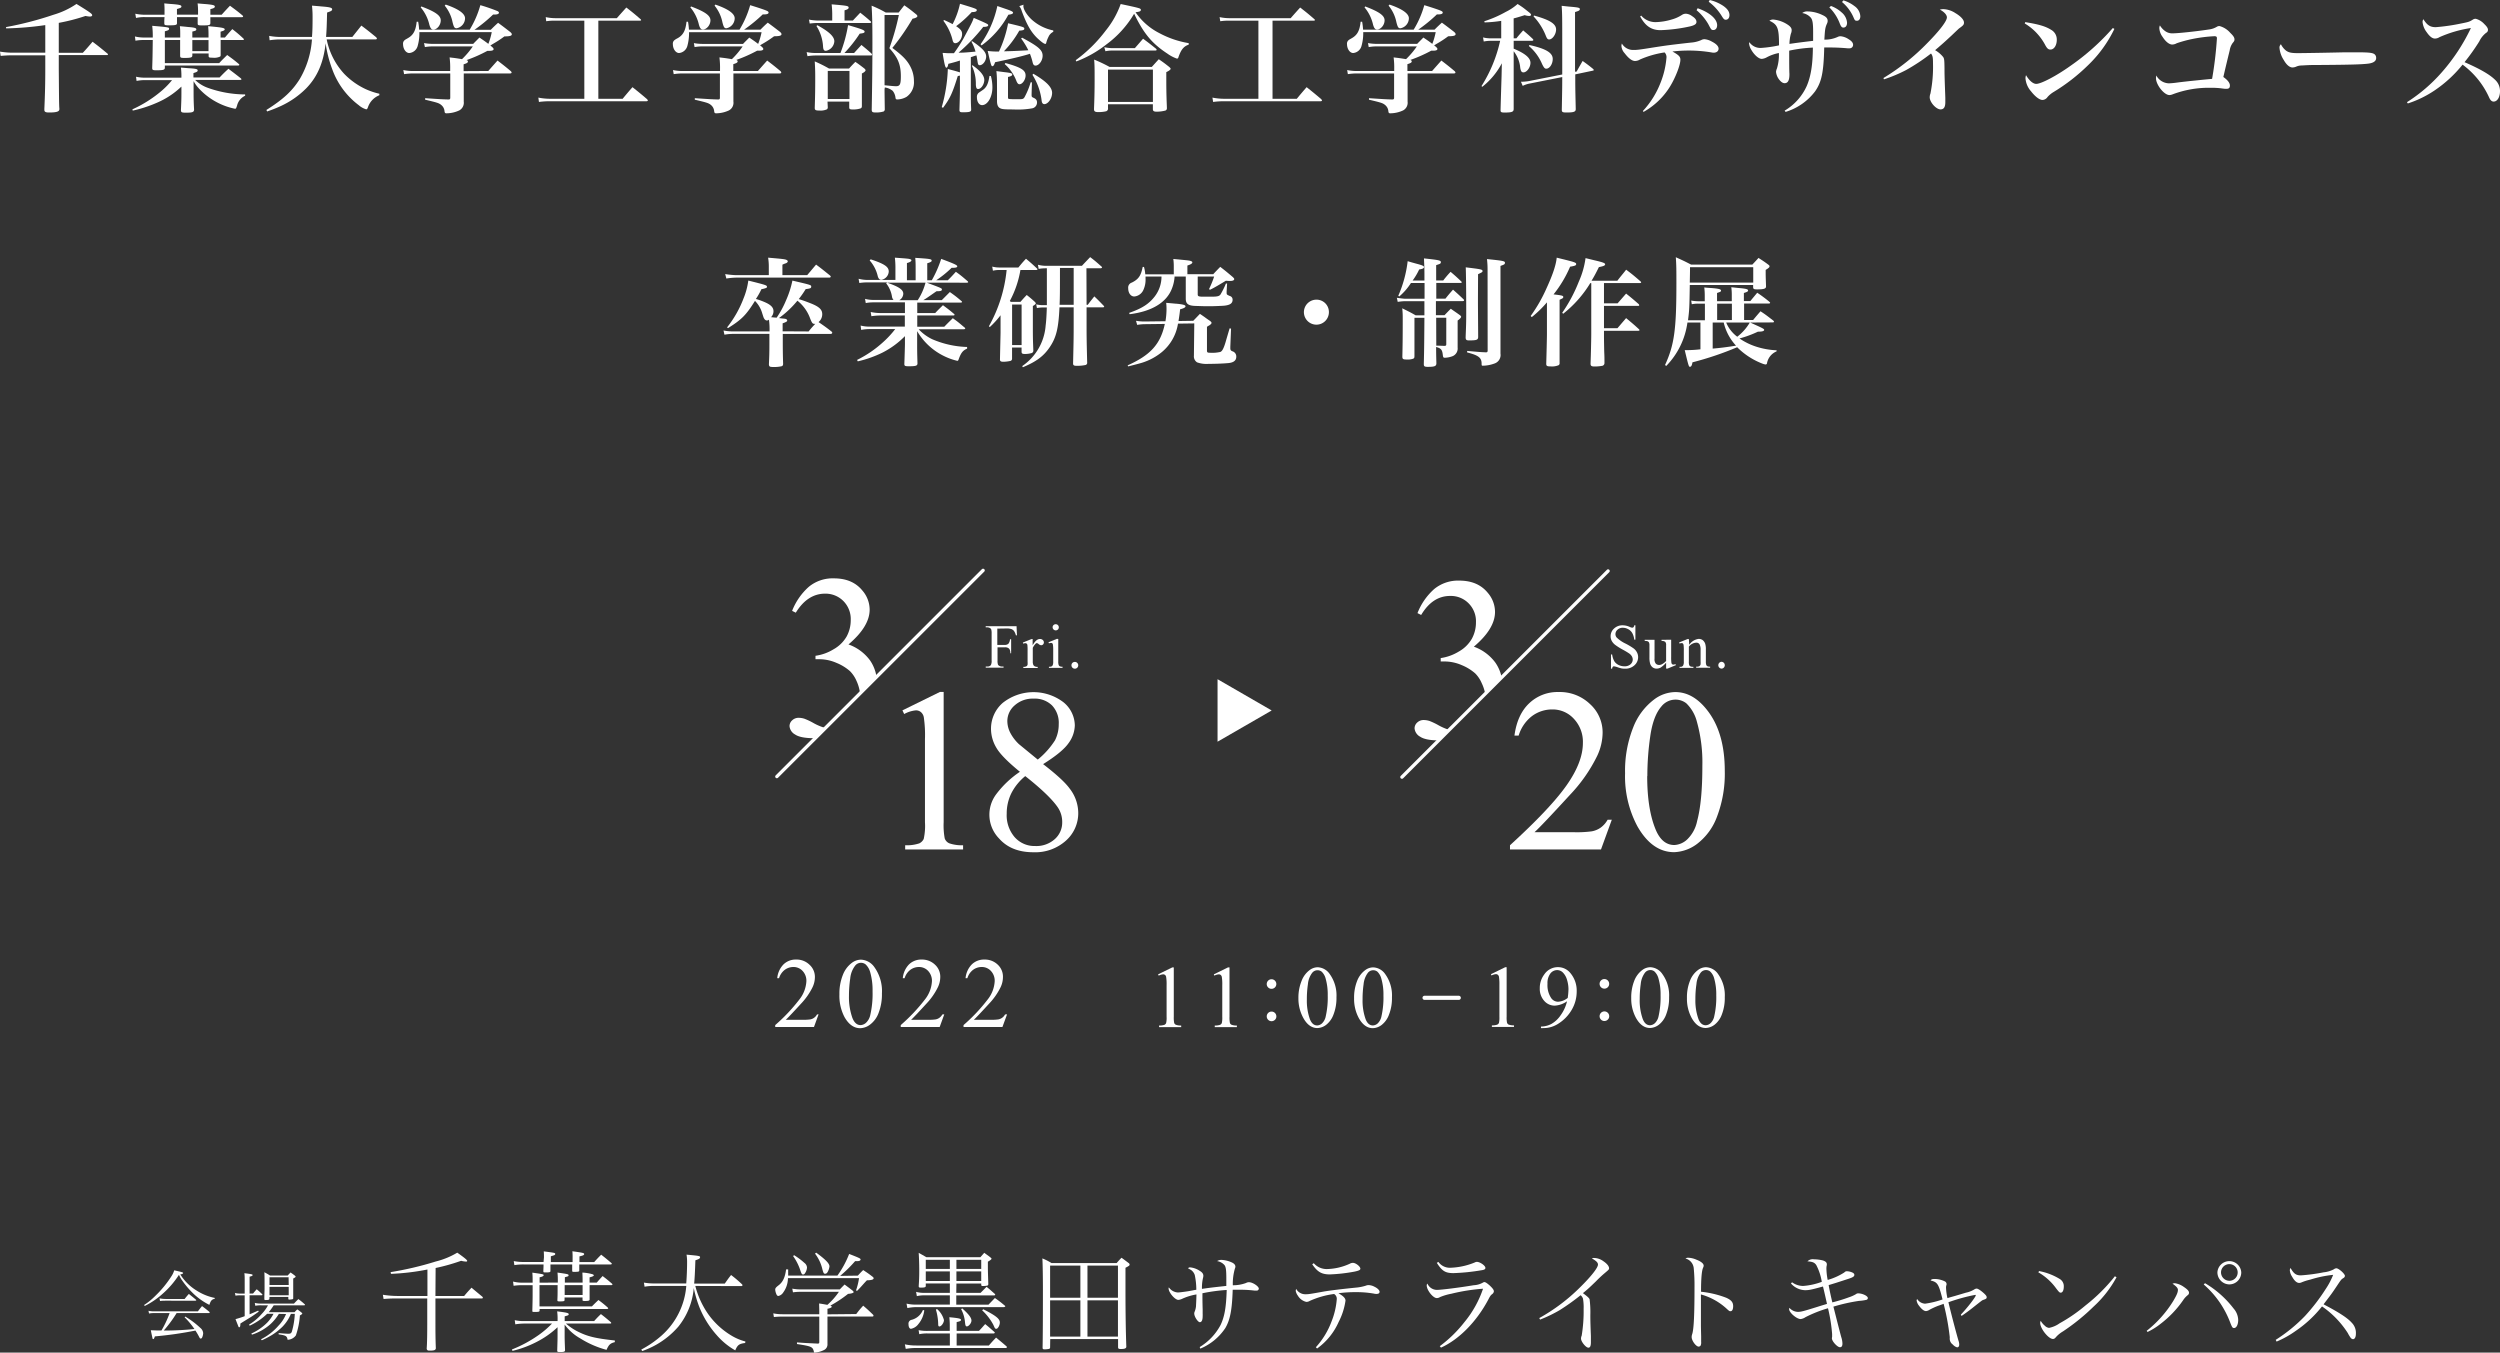 <svg xmlns="http://www.w3.org/2000/svg" viewBox="0 0 678 366.82"><rect x="0" y="0" width="678" height="366.82" fill="#333333" stroke="none"/><defs><style>.cls-1{fill:#fff;}</style></defs><g id="レイヤー_2" data-name="レイヤー 2"><g id="レイヤー_2-2" data-name="レイヤー 2"><polygon class="cls-1" points="344.88 192.68 330.2 184.2 330.2 201.15 344.88 192.68"/><path class="cls-1" d="M270.47,170.48v4.42h2a1.44,1.44,0,0,0,1-.31,2.08,2.08,0,0,0,.44-1.23h.31v3.81H274a2.22,2.22,0,0,0-.17-1,1.05,1.05,0,0,0-.45-.46,1.76,1.76,0,0,0-.85-.16h-2v3.54a3.49,3.49,0,0,0,.11,1.13.74.74,0,0,0,.35.35,1.49,1.49,0,0,0,.76.2h.41v.31h-4.83v-.31h.4a1.2,1.2,0,0,0,1-.4,2.59,2.59,0,0,0,.2-1.28v-7.27a3.77,3.77,0,0,0-.11-1.13.78.78,0,0,0-.34-.36,1.57,1.57,0,0,0-.76-.2h-.4v-.3h8.37l.11,2.47h-.29a3.56,3.56,0,0,0-.5-1.16,1.69,1.69,0,0,0-.71-.53,3.76,3.76,0,0,0-1.3-.17Z"/><path class="cls-1" d="M280.05,173.29V175c.64-1.14,1.29-1.71,2-1.71a1.09,1.09,0,0,1,.75.28.86.86,0,0,1,.3.64.77.77,0,0,1-.21.55.71.71,0,0,1-.52.23,1.11,1.11,0,0,1-.65-.29,1.11,1.11,0,0,0-.53-.29.53.53,0,0,0-.33.17,4.12,4.12,0,0,0-.77,1.12v3.64a2.22,2.22,0,0,0,.16,1,.85.85,0,0,0,.38.37,1.65,1.65,0,0,0,.79.15v.3h-3.89v-.3a1.64,1.64,0,0,0,.86-.18.72.72,0,0,0,.29-.43,5.11,5.11,0,0,0,0-.8v-2.95a14.1,14.1,0,0,0-.05-1.58.69.69,0,0,0-.2-.37.61.61,0,0,0-.36-.11,1.63,1.63,0,0,0-.58.12l-.09-.3,2.3-.93Z"/><path class="cls-1" d="M287,173.29v6.11a2.72,2.72,0,0,0,.11.95.67.67,0,0,0,.31.35,1.57,1.57,0,0,0,.74.12v.3h-3.69v-.3a1.68,1.68,0,0,0,.74-.11.7.7,0,0,0,.3-.35,2.57,2.57,0,0,0,.12-1v-2.93a10.07,10.07,0,0,0-.08-1.6.67.67,0,0,0-.18-.37.51.51,0,0,0-.34-.1,1.71,1.71,0,0,0-.56.12l-.12-.3,2.29-.93Zm-.68-4a.81.81,0,0,1,.59.24.85.85,0,0,1,.24.6.81.81,0,0,1-.24.59.85.85,0,0,1-1.44-.59.82.82,0,0,1,.85-.84Z"/><path class="cls-1" d="M291.5,179.51a.86.86,0,0,1,.65.27.92.92,0,0,1,0,1.3.89.89,0,0,1-.65.27.92.92,0,0,1-.92-.92.91.91,0,0,1,.92-.92Z"/><path class="cls-1" d="M244.74,192.65l10.18-5h1V223a19.2,19.2,0,0,0,.29,4.38,2.28,2.28,0,0,0,1.22,1.32,10.28,10.28,0,0,0,3.76.53v1.14H245.48v-1.14a10.56,10.56,0,0,0,3.83-.51,2.58,2.58,0,0,0,1.2-1.2,16.21,16.21,0,0,0,.34-4.52V200.42a32.77,32.77,0,0,0-.31-5.86,2.38,2.38,0,0,0-.79-1.44,2.09,2.09,0,0,0-1.37-.47,8.13,8.13,0,0,0-3.17,1Z"/><path class="cls-1" d="M276.6,209.31q-5-4.08-6.4-6.54a10.06,10.06,0,0,1-1.44-5.12,9.28,9.28,0,0,1,3.15-7,13.41,13.41,0,0,1,16.5-.2,8.23,8.23,0,0,1,3.08,6.26,8.46,8.46,0,0,1-1.66,4.78q-1.66,2.44-6.94,5.74,5.43,4.18,7.18,6.6a10.86,10.86,0,0,1,2.35,6.63,9.94,9.94,0,0,1-3.36,7.54,12.45,12.45,0,0,1-8.82,3.13q-6,0-9.29-3.73a9.24,9.24,0,0,1-.78-12A26.45,26.45,0,0,1,276.6,209.31Zm1.45,1.17a14.5,14.5,0,0,0-3.8,4.7,12.49,12.49,0,0,0-1.23,5.51,9.07,9.07,0,0,0,2.17,6.36,7.14,7.14,0,0,0,5.54,2.39,7.47,7.47,0,0,0,5.34-1.88,6,6,0,0,0,2-4.56,7,7,0,0,0-1.17-4Q284.71,215.75,278.05,210.48Zm3.39-4.48a22,22,0,0,0,4.69-5.25,9.56,9.56,0,0,0,1-4.37,6.85,6.85,0,0,0-1.82-5.07,6.67,6.67,0,0,0-5-1.84,7.27,7.27,0,0,0-5.12,1.82,5.63,5.63,0,0,0-2,4.26,7.07,7.07,0,0,0,.81,3.21,11.58,11.58,0,0,0,2.33,3.05Z"/><path class="cls-1" d="M210.69,211.06a.45.45,0,0,1-.32-.13.46.46,0,0,1,0-.65l55.9-55.9a.46.46,0,1,1,.65.65L211,210.93A.46.46,0,0,1,210.69,211.06Z"/><path class="cls-1" d="M223.77,161a6.81,6.81,0,0,1,4.95,2,6.92,6.92,0,0,1,2,5.14,9.2,9.2,0,0,1-1.11,4.47,9.31,9.31,0,0,1-3.56,3.48,12.66,12.66,0,0,1-4.89,1.76v.93h1a11.69,11.69,0,0,1,4.71,1,12.85,12.85,0,0,1,3.64,2.23,8.52,8.52,0,0,1,1.76,2.62,11.43,11.43,0,0,1,.95,3.19l4.46-4.46a10.62,10.62,0,0,0-1.74-4.28,12.39,12.39,0,0,0-5.83-4.31q5.74-4.87,5.74-9.44a8,8,0,0,0-2-5.21q-2.68-3.27-7.71-3.27a10.16,10.16,0,0,0-6.8,2.3,17,17,0,0,0-4.52,6.52l1,.49Q219,161,223.77,161Z"/><path class="cls-1" d="M215.64,199.2c.94.65,2.67,1,5.14,1l2.88-2.88c-.19,0-.39-.07-.57-.12a15,15,0,0,1-2.56-1.16,17.27,17.27,0,0,0-2.37-1.12,5.2,5.2,0,0,0-1.58-.25,2.46,2.46,0,0,0-1.74.68,2.1,2.1,0,0,0-.72,1.57A2.85,2.85,0,0,0,215.64,199.2Z"/><path class="cls-1" d="M443.52,169.58v3.9h-.31a4.8,4.8,0,0,0-.54-1.79,2.72,2.72,0,0,0-1.1-1.05,3,3,0,0,0-1.47-.39,2,2,0,0,0-1.43.53,1.58,1.58,0,0,0-.56,1.19,1.39,1.39,0,0,0,.35.94,9,9,0,0,0,2.45,1.66,17.4,17.4,0,0,1,2.15,1.3,3.13,3.13,0,0,1,.89,1.07,2.75,2.75,0,0,1,.31,1.28,2.92,2.92,0,0,1-1,2.21,3.61,3.61,0,0,1-2.55.92,5.37,5.37,0,0,1-.92-.07,9.35,9.35,0,0,1-1.07-.31,5.09,5.09,0,0,0-1-.26.42.42,0,0,0-.33.13,1,1,0,0,0-.18.51h-.31v-3.86h.31a5.47,5.47,0,0,0,.58,1.82,2.82,2.82,0,0,0,1.12,1,3.51,3.51,0,0,0,1.64.39,2.35,2.35,0,0,0,1.64-.54,1.72,1.72,0,0,0,.61-1.3,1.84,1.84,0,0,0-.23-.84,2.45,2.45,0,0,0-.71-.78,20.59,20.59,0,0,0-1.77-1.06,16.89,16.89,0,0,1-2.05-1.29,3.43,3.43,0,0,1-.93-1.07,2.6,2.6,0,0,1-.31-1.27,2.77,2.77,0,0,1,.93-2.09,3.31,3.31,0,0,1,2.36-.88,4.79,4.79,0,0,1,1.9.44,1.94,1.94,0,0,0,.66.21.48.48,0,0,0,.35-.13,1.06,1.06,0,0,0,.22-.52Z"/><path class="cls-1" d="M453.22,173.49v4.61a11.84,11.84,0,0,0,.06,1.61.68.68,0,0,0,.2.41.47.47,0,0,0,.32.12,1.53,1.53,0,0,0,.58-.14l.12.29-2.28.94h-.37v-1.61a7,7,0,0,1-1.49,1.33,2.36,2.36,0,0,1-1.09.28,1.79,1.79,0,0,1-1.11-.37,2,2,0,0,1-.65-1,5.88,5.88,0,0,1-.18-1.65V175a1.64,1.64,0,0,0-.12-.75.76.76,0,0,0-.34-.32,2.06,2.06,0,0,0-.83-.1v-.31h2.67v5.09a1.92,1.92,0,0,0,.36,1.39,1.28,1.28,0,0,0,.9.34,1.86,1.86,0,0,0,.81-.23,4.3,4.3,0,0,0,1.07-.85v-4.31a1.24,1.24,0,0,0-.24-.88,1.51,1.51,0,0,0-1-.24v-.31Z"/><path class="cls-1" d="M458.12,174.88a3.6,3.6,0,0,1,2.54-1.61,1.83,1.83,0,0,1,1.08.31,2.18,2.18,0,0,1,.71,1,4.89,4.89,0,0,1,.18,1.53v3.25a2.69,2.69,0,0,0,.12,1,.74.74,0,0,0,.29.32,1.64,1.64,0,0,0,.75.12v.29H460v-.29h.16a1.22,1.22,0,0,0,.74-.17.79.79,0,0,0,.3-.47,5.5,5.5,0,0,0,0-.78v-3.12a3.13,3.13,0,0,0-.27-1.5,1,1,0,0,0-.91-.47,2.73,2.73,0,0,0-2,1.08v4a2.88,2.88,0,0,0,.09,1,.73.73,0,0,0,.32.35,1.83,1.83,0,0,0,.82.12v.29h-3.76v-.29h.17a.87.87,0,0,0,.78-.3,2.09,2.09,0,0,0,.21-1.12v-2.83a12.6,12.6,0,0,0-.06-1.66.82.82,0,0,0-.19-.41.56.56,0,0,0-.35-.11,1.53,1.53,0,0,0-.56.13l-.12-.3,2.29-.93h.36Z"/><path class="cls-1" d="M466.84,179.48a.9.9,0,0,1,.66.27.93.93,0,0,1,.26.66.89.89,0,0,1-.27.65.88.88,0,0,1-.65.27.93.93,0,0,1,0-1.85Z"/><path class="cls-1" d="M437.12,222.32l-2.93,8.05H409.51v-1.14Q420.4,219.3,424.84,213t4.44-11.51a9.09,9.09,0,0,0-2.43-6.53,7.77,7.77,0,0,0-5.83-2.56,9.14,9.14,0,0,0-5.54,1.8,10.49,10.49,0,0,0-3.62,5.29h-1.14q.76-5.7,4-8.76a11.11,11.11,0,0,1,8-3.05,11.78,11.78,0,0,1,8.5,3.27,10.35,10.35,0,0,1,3.41,7.71,15.05,15.05,0,0,1-1.48,6.35,42.16,42.16,0,0,1-7.4,10.58q-7.69,8.39-9.6,10.11H427a30.58,30.58,0,0,0,4.67-.24,6.05,6.05,0,0,0,2.42-1,6.54,6.54,0,0,0,1.89-2.14Z"/><path class="cls-1" d="M440.72,209.71a31.83,31.83,0,0,1,2.16-12.32,17.28,17.28,0,0,1,5.73-7.7,9.74,9.74,0,0,1,5.74-2q4.81,0,8.63,4.9,4.78,6.07,4.78,16.47a32.68,32.68,0,0,1-2.09,12.37,16.35,16.35,0,0,1-5.35,7.38,11,11,0,0,1-6.28,2.3q-6,0-10-7.06A28.75,28.75,0,0,1,440.72,209.71Zm6,.77q0,8.64,2.13,14.09,1.75,4.6,5.24,4.6a5.5,5.5,0,0,0,3.46-1.5,9.58,9.58,0,0,0,2.71-5q1.43-5.31,1.42-15a40.82,40.82,0,0,0-1.48-11.93,10.61,10.61,0,0,0-2.87-5,4.7,4.7,0,0,0-3.05-1,4.86,4.86,0,0,0-3.73,1.88q-2.22,2.57-3,8.05A75.51,75.51,0,0,0,446.76,210.48Z"/><path class="cls-1" d="M380.21,211.21a.46.46,0,0,1-.33-.78l55.91-55.9a.45.45,0,0,1,.64,0,.46.46,0,0,1,0,.65l-55.9,55.9A.44.44,0,0,1,380.21,211.21Z"/><path class="cls-1" d="M393.28,161.62a6.74,6.74,0,0,1,5,2,6.85,6.85,0,0,1,2,5.13,9.17,9.17,0,0,1-1.11,4.47,9.33,9.33,0,0,1-3.56,3.49,12.93,12.93,0,0,1-4.89,1.76v.92h1a11.78,11.78,0,0,1,4.72,1,13,13,0,0,1,3.64,2.24,8.39,8.39,0,0,1,1.75,2.62,11.35,11.35,0,0,1,1,3.19l4.46-4.46a10.58,10.58,0,0,0-1.75-4.28,12.42,12.42,0,0,0-5.83-4.32q5.75-4.87,5.74-9.44a8,8,0,0,0-2-5.21q-2.69-3.27-7.71-3.27a10.2,10.2,0,0,0-6.8,2.3,17,17,0,0,0-4.52,6.52l1,.5Q388.5,161.61,393.28,161.62Z"/><path class="cls-1" d="M385.16,199.8c.93.64,2.67,1,5.13,1l2.88-2.87c-.19,0-.38-.07-.57-.13a15.22,15.22,0,0,1-2.55-1.15,18.36,18.36,0,0,0-2.38-1.13,5.52,5.52,0,0,0-1.57-.25,2.5,2.5,0,0,0-1.75.68,2.12,2.12,0,0,0-.72,1.58A2.87,2.87,0,0,0,385.16,199.8Z"/><path class="cls-1" d="M222,275.08l-1.25,3.44H210.24V278a47,47,0,0,0,6.55-6.94,8.72,8.72,0,0,0,1.9-4.92,3.86,3.86,0,0,0-1-2.79,3.32,3.32,0,0,0-2.49-1.1,3.93,3.93,0,0,0-2.37.77,4.48,4.48,0,0,0-1.55,2.26h-.49a6.09,6.09,0,0,1,1.7-3.74,4.73,4.73,0,0,1,3.41-1.31,5,5,0,0,1,3.63,1.4A4.43,4.43,0,0,1,221,265a6.46,6.46,0,0,1-.63,2.72,18,18,0,0,1-3.17,4.52c-2.19,2.39-3.56,3.84-4.1,4.33h4.67a12.73,12.73,0,0,0,2-.11,2.54,2.54,0,0,0,1-.43,2.65,2.65,0,0,0,.8-.91Z"/><path class="cls-1" d="M227.65,269.68a13.57,13.57,0,0,1,.93-5.27,7.34,7.34,0,0,1,2.45-3.29,4.16,4.16,0,0,1,2.46-.86,4.66,4.66,0,0,1,3.69,2.1,11.12,11.12,0,0,1,2,7.05,13.9,13.9,0,0,1-.9,5.29,6.94,6.94,0,0,1-2.29,3.15,4.66,4.66,0,0,1-2.68,1q-2.56,0-4.27-3A12.42,12.42,0,0,1,227.65,269.68Zm2.59.33a17,17,0,0,0,.91,6c.5,1.31,1.25,2,2.24,2a2.37,2.37,0,0,0,1.48-.64,4.05,4.05,0,0,0,1.16-2.15,25.74,25.74,0,0,0,.61-6.4,17.59,17.59,0,0,0-.63-5.1,4.57,4.57,0,0,0-1.23-2.15,2,2,0,0,0-2.9.37,6.68,6.68,0,0,0-1.3,3.44A31.87,31.87,0,0,0,230.24,270Z"/><path class="cls-1" d="M256.09,275.08l-1.25,3.44H244.28V278a47.2,47.2,0,0,0,6.56-6.94,8.72,8.72,0,0,0,1.9-4.92,3.9,3.9,0,0,0-1-2.79,3.35,3.35,0,0,0-2.5-1.1,3.9,3.9,0,0,0-2.36.77,4.48,4.48,0,0,0-1.55,2.26h-.49a6.13,6.13,0,0,1,1.69-3.74,4.75,4.75,0,0,1,3.41-1.31,5.07,5.07,0,0,1,3.64,1.4A4.43,4.43,0,0,1,255,265a6.47,6.47,0,0,1-.64,2.72,17.89,17.89,0,0,1-3.16,4.52c-2.19,2.39-3.56,3.84-4.11,4.33h4.67a12.64,12.64,0,0,0,2-.11,2.53,2.53,0,0,0,1-.43,2.76,2.76,0,0,0,.8-.91Z"/><path class="cls-1" d="M273.12,275.08l-1.26,3.44H261.31V278a47,47,0,0,0,6.55-6.94,8.72,8.72,0,0,0,1.9-4.92,3.86,3.86,0,0,0-1-2.79,3.32,3.32,0,0,0-2.49-1.1,3.93,3.93,0,0,0-2.37.77,4.48,4.48,0,0,0-1.55,2.26h-.49a6.14,6.14,0,0,1,1.7-3.74,4.73,4.73,0,0,1,3.41-1.31,5,5,0,0,1,3.63,1.4A4.43,4.43,0,0,1,272,265a6.46,6.46,0,0,1-.63,2.72,18,18,0,0,1-3.17,4.52c-2.19,2.39-3.56,3.84-4.1,4.33h4.67a12.73,12.73,0,0,0,2-.11,2.54,2.54,0,0,0,1-.43,2.65,2.65,0,0,0,.8-.91Z"/><path class="cls-1" d="M314.08,264.24l3.87-1.89h.38v13.41a7.38,7.38,0,0,0,.11,1.66.85.85,0,0,0,.47.5,3.73,3.73,0,0,0,1.43.2v.44h-6v-.44a4.05,4.05,0,0,0,1.46-.19,1,1,0,0,0,.45-.46,6,6,0,0,0,.13-1.71v-8.57a12.36,12.36,0,0,0-.12-2.23.89.89,0,0,0-.3-.55.8.8,0,0,0-.51-.17,3.12,3.12,0,0,0-1.21.36Z"/><path class="cls-1" d="M329.19,264.24l3.86-1.89h.39v13.41a7.38,7.38,0,0,0,.11,1.66.84.84,0,0,0,.46.5,3.77,3.77,0,0,0,1.43.2v.44h-6v-.44a4,4,0,0,0,1.45-.19,1,1,0,0,0,.46-.46,6.4,6.4,0,0,0,.13-1.71v-8.57a12.36,12.36,0,0,0-.12-2.23,1,1,0,0,0-.3-.55.83.83,0,0,0-.52-.17,3.17,3.17,0,0,0-1.21.36Z"/><path class="cls-1" d="M344.84,274.34a1.3,1.3,0,0,1,1.31,1.31,1.24,1.24,0,0,1-.38.92,1.3,1.3,0,0,1-.93.38,1.3,1.3,0,0,1-1.3-1.3,1.3,1.3,0,0,1,.38-.93A1.28,1.28,0,0,1,344.84,274.34Zm0-8.77a1.3,1.3,0,0,1,1.3,1.3,1.28,1.28,0,0,1-.38.92,1.29,1.29,0,0,1-.92.38,1.26,1.26,0,0,1-.92-.38,1.24,1.24,0,0,1-.38-.92,1.3,1.3,0,0,1,1.3-1.3Z"/><path class="cls-1" d="M352.13,270.71A12.05,12.05,0,0,1,353,266a6.51,6.51,0,0,1,2.18-2.92,3.69,3.69,0,0,1,2.17-.76,4.15,4.15,0,0,1,3.28,1.86,9.88,9.88,0,0,1,1.82,6.26,12.32,12.32,0,0,1-.8,4.69,6.29,6.29,0,0,1-2,2.81,4.16,4.16,0,0,1-2.38.87c-1.52,0-2.78-.9-3.78-2.68A10.93,10.93,0,0,1,352.13,270.71Zm2.29.3a15,15,0,0,0,.81,5.35c.45,1.16,1.11,1.74,2,1.74a2.07,2.07,0,0,0,1.31-.57,3.6,3.6,0,0,0,1-1.9,23.1,23.1,0,0,0,.54-5.68,15.71,15.71,0,0,0-.56-4.53,4,4,0,0,0-1.09-1.91,1.84,1.84,0,0,0-2.57.33,5.89,5.89,0,0,0-1.15,3.06A27.28,27.28,0,0,0,354.42,271Z"/><path class="cls-1" d="M367.23,270.71a12.24,12.24,0,0,1,.82-4.68,6.58,6.58,0,0,1,2.18-2.92,3.72,3.72,0,0,1,2.18-.76,4.15,4.15,0,0,1,3.28,1.86,9.87,9.87,0,0,1,1.81,6.26,12.13,12.13,0,0,1-.8,4.69,6.21,6.21,0,0,1-2,2.81,4.14,4.14,0,0,1-2.38.87c-1.51,0-2.77-.9-3.78-2.68A10.93,10.93,0,0,1,367.23,270.71Zm2.3.3a15,15,0,0,0,.81,5.35c.44,1.16,1.1,1.74,2,1.74a2.07,2.07,0,0,0,1.31-.57,3.67,3.67,0,0,0,1-1.9,23.1,23.1,0,0,0,.54-5.68,15.34,15.34,0,0,0-.57-4.53,4.07,4.07,0,0,0-1.08-1.91,1.85,1.85,0,0,0-2.58.33,6.07,6.07,0,0,0-1.15,3.06A28.62,28.62,0,0,0,369.53,271Z"/><path class="cls-1" d="M404.35,264.19l3.86-1.88h.39v13.4a6.74,6.74,0,0,0,.11,1.66.88.88,0,0,0,.46.51,4.24,4.24,0,0,0,1.43.2v.43h-6v-.43a3.92,3.92,0,0,0,1.45-.2,1,1,0,0,0,.46-.45,6.5,6.5,0,0,0,.13-1.72v-8.57a13.37,13.37,0,0,0-.12-2.22.92.92,0,0,0-.3-.55.8.8,0,0,0-.52-.18,3.17,3.17,0,0,0-1.21.36Z"/><path class="cls-1" d="M417.91,278.84v-.44a6.12,6.12,0,0,0,2.83-.71,7.48,7.48,0,0,0,2.53-2.39,10.44,10.44,0,0,0,1.71-3.76,6.34,6.34,0,0,1-3.33,1.19,3.73,3.73,0,0,1-2.86-1.3,4.85,4.85,0,0,1-1.2-3.43,6.08,6.08,0,0,1,1.2-3.71,4.44,4.44,0,0,1,3.75-2,4.29,4.29,0,0,1,3.35,1.61,7.35,7.35,0,0,1,1.71,4.94,9.81,9.81,0,0,1-1.3,4.94,10.94,10.94,0,0,1-3.62,3.8,7.37,7.37,0,0,1-4.1,1.24Zm7.25-8.16a18.87,18.87,0,0,0,.21-2.44,8.67,8.67,0,0,0-.38-2.45,4.57,4.57,0,0,0-1.1-2,2.2,2.2,0,0,0-1.61-.7,2.33,2.33,0,0,0-1.82.93,4.3,4.3,0,0,0-.78,2.79,6.28,6.28,0,0,0,1,3.86,2.26,2.26,0,0,0,1.87,1,4.53,4.53,0,0,0,2.57-1Z"/><path class="cls-1" d="M435.11,274.29a1.31,1.31,0,0,1,1.31,1.31,1.23,1.23,0,0,1-.39.92,1.3,1.3,0,0,1-1.84,0,1.31,1.31,0,0,1,.92-2.23Zm0-8.77a1.3,1.3,0,0,1,1.3,1.3,1.26,1.26,0,0,1-.38.92,1.28,1.28,0,0,1-.92.38,1.3,1.3,0,0,1-1.3-1.3,1.28,1.28,0,0,1,.38-.92A1.26,1.26,0,0,1,435.13,265.52Z"/><path class="cls-1" d="M442.39,270.67a12.24,12.24,0,0,1,.82-4.68,6.6,6.6,0,0,1,2.18-2.92,3.66,3.66,0,0,1,2.18-.76,4.13,4.13,0,0,1,3.27,1.86,9.79,9.79,0,0,1,1.82,6.25,12.49,12.49,0,0,1-.79,4.69,6.24,6.24,0,0,1-2,2.81,4.14,4.14,0,0,1-2.38.87q-2.26,0-3.78-2.68A10.92,10.92,0,0,1,442.39,270.67Zm2.3.29a14.91,14.91,0,0,0,.81,5.35c.44,1.16,1.1,1.74,2,1.74a2.09,2.09,0,0,0,1.31-.57,3.63,3.63,0,0,0,1-1.9,23.54,23.54,0,0,0,.54-5.68,15.34,15.34,0,0,0-.57-4.53,4,4,0,0,0-1.09-1.9,1.74,1.74,0,0,0-1.15-.39,1.84,1.84,0,0,0-1.42.71,6.07,6.07,0,0,0-1.15,3.06A28.83,28.83,0,0,0,444.69,271Z"/><path class="cls-1" d="M457.5,270.67a12.05,12.05,0,0,1,.82-4.68,6.45,6.45,0,0,1,2.18-2.92,3.63,3.63,0,0,1,2.17-.76,4.15,4.15,0,0,1,3.28,1.86,9.84,9.84,0,0,1,1.81,6.25,12.3,12.3,0,0,1-.79,4.69,6.23,6.23,0,0,1-2,2.81,4.16,4.16,0,0,1-2.38.87q-2.28,0-3.79-2.68A10.91,10.91,0,0,1,457.5,270.67Zm2.29.29a14.91,14.91,0,0,0,.81,5.35c.44,1.16,1.11,1.74,2,1.74a2.07,2.07,0,0,0,1.31-.57,3.56,3.56,0,0,0,1-1.9,23,23,0,0,0,.54-5.68,15.71,15.71,0,0,0-.56-4.53,4,4,0,0,0-1.09-1.9,1.79,1.79,0,0,0-1.16-.39,1.84,1.84,0,0,0-1.41.71,5.89,5.89,0,0,0-1.15,3.06A27.47,27.47,0,0,0,459.79,271Z"/><path class="cls-1" d="M396.18,270.61a.56.56,0,0,1-.56.56h-9.28a.56.56,0,1,1,0-1.12h9.28A.56.56,0,0,1,396.18,270.61Z"/><path class="cls-1" d="M39.07,353.92a17.54,17.54,0,0,0,3-2.43A29,29,0,0,0,46.57,346a5.84,5.84,0,0,0,.68-1.49c2.25.51,2.41.57,2.41.73s-.32.35-.77.37A13.47,13.47,0,0,0,53.32,350a14.35,14.35,0,0,0,4.93,2v.21c-.84.22-1.08.51-1.47,1.67a17.68,17.68,0,0,1-4.56-3.27,23.57,23.57,0,0,1-2.82-3.35,7.15,7.15,0,0,1-.86-1.54,24.18,24.18,0,0,1-4.42,5.14,21.29,21.29,0,0,1-4.85,3.31Zm8.83,2.19a35.26,35.26,0,0,1-3.49,4.74c3.19,0,6.29-.2,8.32-.42a20.37,20.37,0,0,0-2.66-3.17l.16-.21a22.86,22.86,0,0,1,4.09,3.07,2,2,0,0,1,.78,1.43,3.06,3.06,0,0,1-.33,1.27.44.44,0,0,1-.34.2c-.15,0-.23-.08-.35-.31A18.27,18.27,0,0,0,53,360.85a101,101,0,0,1-11,1.58c-.21.61-.27.72-.43.72s-.17,0-.25-.39c-.12-.56-.31-1.39-.41-2l1.66.06c.34,0,.61,0,.86,0a1.93,1.93,0,0,0,.36,0A26.94,26.94,0,0,0,46,356.11H41.87a6.65,6.65,0,0,0-1.45.12l-.16-.75a6.65,6.65,0,0,0,1.61.16h11.8c.49-.65.63-.84,1.12-1.43.88.65,1.15.88,2,1.57,0,.09.1.17.1.19s-.08.14-.19.14Zm-4.64-4a8.5,8.5,0,0,0,1.66.17h5.15c.49-.62.63-.8,1.15-1.37.81.65,1.08.86,1.88,1.53a.24.24,0,0,1,.12.18c0,.09-.08.13-.27.13H44.81c-.34,0-.65,0-1.41.08Z"/><path class="cls-1" d="M68.63,350.8c.43-.52.55-.68,1-1.15.63.53.84.72,1.43,1.29.08.1.12.14.12.2s-.08.13-.22.13H67.69v5.17c.9-.37,1.29-.55,2.33-1l.14.28c-1.16.84-1.82,1.29-2.37,1.62-2.09,1.28-2.09,1.28-2.6,1.61,0,.76-.1,1-.3,1s-.17-.06-.23-.2-.28-.69-.79-2c.69-.19,1.45-.41,2.49-.8v-5.66H65.17a5.85,5.85,0,0,0-1.3.1l-.15-.74a5.15,5.15,0,0,0,1.45.17h1.19v-3.62c0-.74,0-1.15-.08-1.91,2,.25,2.23.31,2.23.51s-.19.27-.82.44v4.58Zm7,5.52a12.94,12.94,0,0,1-2.23,2.74,13.94,13.94,0,0,1-5.07,2.9l-.16-.31a14.34,14.34,0,0,0,4.34-3,10.58,10.58,0,0,0,1.67-2.35H72.45a17.24,17.24,0,0,1-4.74,3.23l-.16-.31A14,14,0,0,0,71,356.32,10.41,10.41,0,0,0,72.68,354H70.94a7.47,7.47,0,0,0-1.7.13l-.14-.78a7.21,7.21,0,0,0,1.84.18h8.79c.51-.55.68-.71,1.19-1.22a18.92,18.92,0,0,1,1.67,1.37c.09.08.13.14.13.2s-.08.12-.25.12H74.23a18.66,18.66,0,0,1-1.35,1.87h7a6.76,6.76,0,0,1,.75-.76,10.32,10.32,0,0,1,1.19.9c.12.08.16.16.16.22s-.18.31-.65.51a20.56,20.56,0,0,1-1.09,5.42A2.9,2.9,0,0,1,78,363.35c-.18-1-.4-1.19-2.43-1.47l0-.35c1.25.12,2.11.18,2.64.18s.73-.1.92-.51a20.35,20.35,0,0,0,.82-4.88H78.89a10.9,10.9,0,0,1-2.29,3.49A16.13,16.13,0,0,1,73,362.49a19.78,19.78,0,0,1-2,1l-.21-.28a15.62,15.62,0,0,0,4.79-3.75,9.83,9.83,0,0,0,2-3.1Zm-2.57-4.11c0,.28-.23.36-1,.36-.29,0-.37-.06-.37-.26,0-1.45.06-2.19.06-2.87,0-2.43,0-3.68-.06-4.41a16.55,16.55,0,0,1,1.55.9h4.77c.34-.37.45-.49.79-.84.53.37.7.49,1.17.86.14.12.2.2.2.29s-.06.18-.65.49v1.2c0,.84,0,1.92,0,4.11,0,.19,0,.25-.21.31a4.73,4.73,0,0,1-.85.1c-.19,0-.27-.06-.27-.22v-.51H73.09Zm5.21-5.81H73.09v2.1H78.3ZM73.09,349v2.28H78.3V349Z"/><path class="cls-1" d="M118.09,351.47h7.79c.83-1,1.09-1.27,2-2.25.83.71,1.8,1.51,2.9,2.42a.44.44,0,0,1,.17.27.25.25,0,0,1-.23.24H118.09v5.7c0,3,0,5.16.11,7.82-.08.47-.41.59-1.44.62h-.36c-.44,0-.64-.18-.68-.56.12-1.6.15-3.69.15-7.88v-5.7h-8.09a33.42,33.42,0,0,0-3.75.14l-.2-1.15a26.84,26.84,0,0,0,4,.33h8.09v-7.18a62.87,62.87,0,0,1-9.89,1.18l-.09-.47a87.91,87.91,0,0,0,12.26-2.89,21.15,21.15,0,0,0,5.81-2.39c2,1.41,2.69,2,2.69,2.21s-.15.21-.35.21a6.92,6.92,0,0,1-1.3-.21,52.74,52.74,0,0,1-6.91,1.95Z"/><path class="cls-1" d="M151.22,357.64a14.64,14.64,0,0,0-.12-2c2.65.33,3.13.45,3.13.77s-.21.32-1.09.59v1.27h8a25.09,25.09,0,0,1,1.83-1.89c1.18.91,1.53,1.21,2.65,2.16a.55.55,0,0,1,.15.26c0,.09-.12.15-.29.15h-12a15.46,15.46,0,0,0,2.89,2c2.9,1.5,5,2,10.37,2.59v.45c-1.21.29-1.63.68-2.25,2.09a25.84,25.84,0,0,1-7.11-3.1,13.39,13.39,0,0,1-4.25-3.75v2.46c0,1.56,0,1.56.11,4.43,0,.47-.26.55-1.38.55-.62,0-.74-.05-.74-.41.09-3.07.09-3.07.09-4.4v-1.92a24.28,24.28,0,0,1-5.7,4,28.46,28.46,0,0,1-6.53,2.42l-.15-.38a34.91,34.91,0,0,0,7.27-3.93,24.93,24.93,0,0,0,3.6-3.1h-7.35a14.88,14.88,0,0,0-2.6.21l-.15-1.13a10.69,10.69,0,0,0,2.75.24h8.86Zm.06-9.8c0-1.33,0-1.69-.09-2.72,2.83.41,3,.44,3,.74s-.12.26-1,.53v1.45H158c0-1.1,0-1.51-.06-2.72a12.4,12.4,0,0,1,2.8.47c.18.09.3.18.3.3s-.24.32-1.15.53v1.42h1.95c.67-.77.88-1,1.59-1.78,1.12.86,1.45,1.13,2.54,2.07a.31.31,0,0,1,.12.24c0,.09-.09.15-.27.15H159.9c0,2.27,0,2.27,0,3.83v.09c0,.3-.3.39-1.3.39-.47,0-.62-.06-.62-.24v-.71h-4.87v.68c0,.32-.21.38-1.33.38-.53,0-.62-.06-.62-.32.06-1.36.06-1.36.06-4.1h-4.91v5.78h14.21c.76-.77,1-1,1.77-1.74a29.08,29.08,0,0,1,2.48,2c.12.12.18.21.18.26s-.12.18-.3.18H146.34v.36c0,.38-.17.44-1.27.44-.65,0-.7,0-.7-.33.08-3.24.08-3.24.08-5.81v-1.12h-2.77a14.85,14.85,0,0,0-2.39.17l-.15-1.15a10.3,10.3,0,0,0,2.66.3h2.65c0-1.48,0-1.75-.08-2.72.79.12,1.68.23,2.33.35s.74.18.74.36-.27.38-1.1.56v1.45ZM147.52,341c0-.57,0-.86-.05-1.63,3.1.41,3.1.41,3.1.71s-.24.35-1.18.62v1.57h5.9v-1.13a17.55,17.55,0,0,0-.06-1.8c3,.42,3.19.48,3.19.77s-.35.41-1.27.62v1.54h4c.82-.92,1.09-1.19,1.89-2,1.21.94,1.56,1.24,2.74,2.24.12.12.15.18.15.24s-.12.17-.33.17h-8.5v.42c0,.29,0,.68,0,1.21,0,.32-.18.38-1.45.38-.41,0-.47-.06-.47-.32,0-.8,0-1.07,0-1.69h-5.9v1.78c0,.32-.24.38-1.22.38-.61,0-.7,0-.7-.33s.05-1,.05-1.83h-5.16a15.28,15.28,0,0,0-2.75.18l-.17-1.09a14.16,14.16,0,0,0,2.92.24h5.16Zm5.62,7.53v2.68H158v-2.68Z"/><path class="cls-1" d="M188.57,348.75a23.46,23.46,0,0,0,3.48,7.62,20.9,20.9,0,0,0,6.23,5.79,14.19,14.19,0,0,0,3.87,1.65l-.06.41c-1.65.21-2.07.54-2.69,2a19.32,19.32,0,0,1-5.05-4.16,25.83,25.83,0,0,1-4.75-7.74,32.49,32.49,0,0,1-1.45-5A19.25,19.25,0,0,1,184,359.74a22.68,22.68,0,0,1-6,4.93,23.88,23.88,0,0,1-3.84,1.74l-.24-.41a28,28,0,0,0,5.46-3.76,20.06,20.06,0,0,0,6.74-13.49h-8.57a12.87,12.87,0,0,0-2.74.21l-.18-1.12a15.57,15.57,0,0,0,3,.23h8.48c.14-1.74.23-4,.23-5.81a12.49,12.49,0,0,0-.15-2c3.43.32,3.67.35,3.67.71s-.39.53-1.27.82c-.12,3.43-.18,4.58-.33,6.32h8.3c.71-1,.94-1.36,1.71-2.33a32.7,32.7,0,0,1,2.92,2.48q.18.18.18.27a.3.3,0,0,1-.32.26Z"/><path class="cls-1" d="M232.21,356.37c.76-1,1-1.3,1.89-2.27,1.18,1,1.53,1.35,2.68,2.45a.6.6,0,0,1,.12.29c0,.12-.15.21-.35.21H224.41v3.45c0,1.27,0,2.13,0,4a1.67,1.67,0,0,1-1.06,1.68,6.5,6.5,0,0,1-2.57.65c-.33-1.59-.5-1.68-4.64-2.33v-.44c2.25.17,2.45.17,5.58.32.39,0,.47-.09.47-.41v-6.91h-9.89a21.2,21.2,0,0,0-2.42.12l-.17-1a11.86,11.86,0,0,0,2.53.24h9.95v-.5c0-.59,0-.77-.05-2.42.59.08,1.33.2,2.24.38a18.48,18.48,0,0,0,3.13-3.54H217.18a14.11,14.11,0,0,0-2.13.14l-.18-1a12.4,12.4,0,0,0,2.28.21h10.6c.56-.59.74-.77,1.3-1.33.91.68,1.21.89,2.06,1.56.27.21.39.36.39.51s-.36.38-1.51.47a32.76,32.76,0,0,1-4.81,3.19c.26.09.38.17.38.32s-.29.36-1.15.53v1.51Zm.44-10.42c.62-.68.8-.89,1.45-1.51,1.06.71,1.38.91,2.42,1.71.29.21.41.36.41.5,0,.36-.5.54-1.83.57-.59.62-.59.62-1.48,1.62-.56.62-.56.62-1.18,1.24l-.29-.12a17.33,17.33,0,0,0,.82-3.33H213.69a6.67,6.67,0,0,1-1.3,3.92,2.07,2.07,0,0,1-1.3.92c-.2,0-.41-.15-.53-.48a3.64,3.64,0,0,1-.32-1.21c0-.41.15-.61.88-1.18,1.18-.88,1.78-2.15,2.07-4.34h.56c0,.89,0,1.07,0,1.69h13.35a26.14,26.14,0,0,0,3.19-5.88c2.8,1.09,3.1,1.24,3.1,1.51s-.36.44-.83.44c-.15,0-.41,0-.65,0a35.55,35.55,0,0,1-4.07,4Zm-17.3-5.55a18.7,18.7,0,0,1,2.8,2.09,1.72,1.72,0,0,1,.71,1.24,3.11,3.11,0,0,1-.62,1.68.57.57,0,0,1-.44.24c-.3,0-.42-.18-.71-1a14.11,14.11,0,0,0-2-4Zm6-.68c2.54,1.86,3.6,2.95,3.6,3.72a3.74,3.74,0,0,1-.56,1.62.72.72,0,0,1-.62.38c-.35,0-.44-.14-.74-1.21a11,11,0,0,0-2-4.25Z"/><path class="cls-1" d="M251.58,361.63a10.2,10.2,0,0,0-2.28.2l-.17-1.09a11.67,11.67,0,0,0,2.45.2h6v-1.32c0-.62,0-1.15-.12-2.39,2.45.23,3.16.38,3.16.71s-.33.41-1.18.61v2.39h6.05c.8-.82,1-1.09,1.69-1.85,1.12.91,1.44,1.21,2.5,2.15.09.09.12.15.12.18s-.15.21-.26.21h-10.1v3.27h8.74c.86-1,1.12-1.27,1.95-2.15,1.21,1,1.59,1.3,2.74,2.3.15.12.21.21.21.3a.33.33,0,0,1-.26.23H248.5a14.92,14.92,0,0,0-2.86.24l-.24-1.24a13.7,13.7,0,0,0,3.1.32h9.1v-3.27Zm7.76-11h6.58c.74-.74,1-1,1.63-1.65,1,.79,1.24,1.06,2.21,1.89a.71.71,0,0,1,.15.26c0,.09-.15.18-.29.18H259.34v2.51h8.74l1.74-1.8a31.11,31.11,0,0,1,2.6,2c.15.09.21.17.21.26s-.21.21-.42.21H248.48a12.79,12.79,0,0,0-2.4.26l-.23-1.21a11,11,0,0,0,2.63.27h9.12v-2.51h-6.71a8.72,8.72,0,0,0-2.24.21l-.21-1.16a8.08,8.08,0,0,0,2.45.27h6.71v-2.54h-6.53v.65c0,.39-.29.47-1.44.47-.33,0-.45-.08-.48-.35.12-1.77.15-2.63.15-4.16,0-1.95-.06-3.46-.15-4.93l2.1,1.2h14.62l1.06-1.2c.71.53.94.67,1.62,1.2.24.21.36.33.36.42s-.27.38-1,.79v1.07c0,.94,0,1.36.12,5a.46.46,0,0,1-.23.41,6.88,6.88,0,0,1-1.36.12c-.18,0-.27-.06-.33-.27v-.41h-6.73Zm-8.68,4.73a7,7,0,0,1-1.59,3.72,3.26,3.26,0,0,1-2,1.29c-.42,0-.68-.5-.68-1.24a1.05,1.05,0,0,1,.91-1.21,4.57,4.57,0,0,0,3-2.65Zm6.94-13.71h-6.53v2.48h6.53Zm0,3.16h-6.53v2.6h6.53ZM254.11,355a5.85,5.85,0,0,1,1.89,3c0,.74-.7,1.74-1.24,1.74-.2,0-.32-.17-.32-.56a14.89,14.89,0,0,0-.62-4Zm12-10.87v-2.48h-6.73v2.48Zm-6.73,3.28h6.73v-2.6h-6.73Zm1.6,7.44c1.77,1.6,2.48,2.54,2.48,3.28s-.77,1.59-1.24,1.59c-.3,0-.42-.2-.51-1.12a9.25,9.25,0,0,0-1.06-3.57Zm5.67.21c3.42,1.74,4.51,2.6,4.51,3.6,0,.74-.53,1.71-.94,1.71s-.39-.14-.86-1.15a15.13,15.13,0,0,0-3-3.86Z"/><path class="cls-1" d="M284.79,365.37c0,.27-.06.36-.29.45a6.13,6.13,0,0,1-1.21.12c-.42,0-.54-.09-.54-.48.06-2.51.09-8.44.09-15.62,0-3.33-.06-7.35-.15-8.56a15,15,0,0,1,2.49,1.27h17.65c.56-.65.74-.86,1.33-1.45.86.62,1.12.83,1.95,1.45a.52.52,0,0,1,.24.41c0,.24-.15.36-1.12.86l0,6.11c0,6,.08,11.22.23,15.36-.09.41-.47.56-1.53.56-.51,0-.68-.09-.71-.44v-2.25h-18.4ZM293,351.94v-8.71h-8.21v8.71Zm0,.71h-8.21v9.83H293Zm10.19-9.42h-8.27v8.71h8.27Zm-8.27,9.42v9.83h8.27v-9.83Z"/><path class="cls-1" d="M325.36,365.32a15.44,15.44,0,0,0,5.67-6c1.06-2.24,1.51-4.75,1.65-9.48a47,47,0,0,0-6.58.89v1c0,.12,0,1.27.06,3.37,0,.09,0,.5,0,1.12a7.18,7.18,0,0,1,0,.74c0,1.06-.27,1.62-.77,1.62s-1.51-1.47-1.51-2.36a1.33,1.33,0,0,1,.15-.59,5.52,5.52,0,0,0,.33-1.42c0-.29.08-1.35.12-3.16a15.19,15.19,0,0,0-3.82,1.16,3.11,3.11,0,0,1-1.09.32c-.91,0-2.65-2-2.65-3.13a.73.73,0,0,1,.08-.26,3.2,3.2,0,0,0,2.42,1.38c.33,0,1.22-.11,2.07-.23s.8-.12,1.95-.33a9.25,9.25,0,0,1,1-.17,18.93,18.93,0,0,0-.42-4,2.73,2.73,0,0,0-1-1.36l-.83-.47a.7.7,0,0,1,.65-.24,5.62,5.62,0,0,1,2.51.92c.71.41,1,.85,1,1.36a2.68,2.68,0,0,1-.11.65,11.9,11.9,0,0,0-.27,2.89c2.51-.35,2.51-.35,6.61-.8,0-.74,0-.85,0-1.89,0-2.33-.11-3.25-.5-3.75a3.37,3.37,0,0,0-2-1.09,2.14,2.14,0,0,1,1.16-.33,7.66,7.66,0,0,1,2.8.68c.68.3,1,.71,1,1.16a1.45,1.45,0,0,1-.14.53,15,15,0,0,0-.56,4.51,10,10,0,0,0,3.57-.61,1.59,1.59,0,0,1,.83-.21c1,0,2.65,1.12,2.65,1.74a.56.56,0,0,1-.62.53,3.72,3.72,0,0,1-.53,0,31.06,31.06,0,0,0-3.45-.23h-1.1l-1.38,0c-.18,5.55-.71,8.18-2,10.39a15.13,15.13,0,0,1-6.79,5.58Z"/><path class="cls-1" d="M356.86,365.37a21.48,21.48,0,0,0,4.26-7,20.37,20.37,0,0,0,1.41-6,1.49,1.49,0,0,0-.73-1.44,23.42,23.42,0,0,0-6.56,1.86,1.9,1.9,0,0,1-.94.29,3.62,3.62,0,0,1-2.31-1.68,3.16,3.16,0,0,1-.59-1.3,2,2,0,0,1,.12-.56A2.8,2.8,0,0,0,354,351c.8,0,1,0,5.05-.74,1.8-.3,5.14-.71,9.1-1.1a12.34,12.34,0,0,0,2.3-.5,1.81,1.81,0,0,1,.74-.14,3.65,3.65,0,0,1,1.56.44c.8.38,1.39.94,1.39,1.36s-.32.59-.83.59a2.69,2.69,0,0,1-.74-.09,27.45,27.45,0,0,0-4.75-.39,34.14,34.14,0,0,0-4.84.3c1.36.77,1.92,1.36,1.92,2a18,18,0,0,1-1.86,5.79,17.55,17.55,0,0,1-5.85,7.2Zm-.56-22.79a4.61,4.61,0,0,0,3.52,1.59,15.69,15.69,0,0,0,6.23-1.44,1.7,1.7,0,0,1,.88-.24c.77,0,2,1,2,1.57,0,.35-.35.53-1.53.79a44.54,44.54,0,0,1-6.73.77c-2.22,0-3.37-.65-4.79-2.75Z"/><path class="cls-1" d="M390.47,365.08a34.56,34.56,0,0,0,6.73-6.58,28.43,28.43,0,0,0,5-9,51.45,51.45,0,0,0-8.59,1.36,15.48,15.48,0,0,0-3.08.91,1.57,1.57,0,0,1-.88.27c-1,0-2.72-2.13-2.72-3.43a.7.7,0,0,1,.18-.5,2.84,2.84,0,0,0,2.57,1.71c1.15,0,6.14-.62,10-1.27a5.55,5.55,0,0,0,2.42-.67,1,1,0,0,1,.47-.18c.27,0,.71.29,1.39.88.83.77,1.18,1.24,1.18,1.63a1.1,1.1,0,0,1-.44.74c-.41.29-.59.56-1.09,1.53-3.19,6-7.95,10.81-12.82,13Zm-.39-22.86a3.83,3.83,0,0,0,3.16,1.6,19.06,19.06,0,0,0,6.67-1.42,1.26,1.26,0,0,1,.63-.18c.82,0,2.3,1,2.3,1.63,0,.35-.27.53-1.12.65a55.57,55.57,0,0,1-7.53.77c-2.22,0-3.1-.56-4.52-2.78Z"/><path class="cls-1" d="M417.45,357.46a50.06,50.06,0,0,0,11.11-8.38c2.92-2.87,4.81-5.26,4.81-6.12,0-.56-.47-1-1.65-1.68a1.25,1.25,0,0,1,.59-.12,4.45,4.45,0,0,1,2.54.89c1,.68,1.53,1.36,1.53,1.92,0,.26,0,.32-1.18,1.3a31.94,31.94,0,0,0-2.39,2.24c-2.07,2-2.24,2.13-3.52,3.19,1.16.86,1.66,1.3,1.81,1.65a28,28,0,0,1,.2,4.34c0,2.07.09,4,.15,5.64,0,.65,0,1.51,0,1.69,0,1-.21,1.47-.68,1.47-.68,0-2-1.62-2-2.48a2,2,0,0,1,.18-.77,40.61,40.61,0,0,0,.53-7.26,13.44,13.44,0,0,0-.18-2.8,2.13,2.13,0,0,0-.64-.92,59.46,59.46,0,0,1-5.67,4.05,37.79,37.79,0,0,1-5.32,2.57Z"/><path class="cls-1" d="M457.85,341.1a5.84,5.84,0,0,1,2.18.51c1.24.47,2,1.06,2,1.62,0,.21,0,.21-.18.65-.35.8-.53,3-.53,6.44a26.38,26.38,0,0,1,6.88,1.65c1.33.62,1.83,1.21,1.83,2.27,0,.86-.26,1.36-.71,1.36-.29,0-.32,0-1.09-.71a17,17,0,0,0-6.94-3.84c0,1.86,0,2.78,0,3.67V359c0,.88,0,.88.06,3.36,0,.62,0,1.13,0,1.57a1.85,1.85,0,0,1-.15,1,.66.66,0,0,1-.53.27c-.71,0-1.89-1.6-1.89-2.57a2.22,2.22,0,0,1,.15-.83c.44-1.42.62-5.25.62-12.78a47.3,47.3,0,0,0-.21-5.08,3,3,0,0,0-2.24-2.63A1.17,1.17,0,0,1,457.85,341.1Z"/><path class="cls-1" d="M486,347.75a5.14,5.14,0,0,0,3,1,18.2,18.2,0,0,0,5.07-1.12,14.8,14.8,0,0,0-1.5-4.55c-.47-.68-1-.91-2.39-1a2,2,0,0,1,1.71-.56,11,11,0,0,1,2.39.29c.74.21,1.15.56,1.15,1a1.21,1.21,0,0,1,0,.29,3.73,3.73,0,0,0-.11.92,17.31,17.31,0,0,0,.35,3.1,16.93,16.93,0,0,0,4.46-2c.38-.33.47-.36.73-.36a4,4,0,0,1,1.39.3c.45.18.65.41.65.68,0,.44-.38.68-1.65,1.09-3.34,1.1-3.63,1.18-5.32,1.69.27,1.5.63,3.15,1,4.69a43.72,43.72,0,0,0,4.52-1.39,9.3,9.3,0,0,0,1.89-.85.92.92,0,0,1,.59-.21c1.18,0,2.63.71,2.63,1.27a.51.51,0,0,1-.33.47,11.22,11.22,0,0,1-2.07.3,48.28,48.28,0,0,0-6.94,1.56c1,3.93,1.69,6.67,2.13,8.27a6,6,0,0,1,.32,1.74c0,.68-.23,1-.67,1-.71,0-2.19-1.62-2.19-2.42a3.87,3.87,0,0,1,.06-.41c0-.18,0-.59,0-.74a43,43,0,0,0-1.12-7,34.3,34.3,0,0,0-6.11,2.42,3,3,0,0,1-1.3.51c-1.1,0-3.13-1.77-3.13-2.69a.9.9,0,0,1,.08-.35,3.22,3.22,0,0,0,2.22,1.09c.91,0,1.39-.12,5.46-1.39.27-.09.8-.26,2.51-.77-.35-1.59-.83-3.72-1.09-4.72-3.1.85-3.75,1-4.87,1a5.26,5.26,0,0,1-3.81-1.83Z"/><path class="cls-1" d="M531.78,356.52c1.74-1.8,4.05-4.79,4.05-5.23,0-.09-.06-.12-.15-.12a48,48,0,0,0-7.27,2c.65,2.75,2.13,8.39,2.72,10.39a3.17,3.17,0,0,1,.21,1.1c0,.47-.21.74-.59.74a2.5,2.5,0,0,1-1.16-.77,1.91,1.91,0,0,1-.82-1.45,1.13,1.13,0,0,1,0-.3v-.29a64.51,64.51,0,0,0-1.66-9c-.35.15-.35.15-1.53.56a20.4,20.4,0,0,0-2.37,1.1,1.92,1.92,0,0,1-.88.32c-.53,0-1.21-.53-1.86-1.42a2.93,2.93,0,0,1-.68-1.44.61.61,0,0,1,.15-.41,2.73,2.73,0,0,0,2.15,1.26,24.82,24.82,0,0,0,4.73-1.15c-1.07-4.25-1.36-4.69-3.25-5.14.24-.35.47-.41,1.27-.41a6.62,6.62,0,0,1,2.66.68.85.85,0,0,1,.41.71,1,1,0,0,1-.09.41,3,3,0,0,0-.06.54,15.11,15.11,0,0,0,.39,2.86c.53-.18.53-.18,2-.59l3-.89a7.14,7.14,0,0,0,2.36-.94,1.22,1.22,0,0,1,.53-.18c.35,0,1,.41,1.89,1.18.62.56.86.86.86,1.18s-.12.44-.92.71c-.29.09-.29.09-3.16,2.36-.91.71-1.59,1.21-2.74,2Z"/><path class="cls-1" d="M553,344.71a16.65,16.65,0,0,1,5.7,2.21,2.26,2.26,0,0,1,1,2c0,1-.32,1.65-.83,1.65-.32,0-.47-.15-1.26-1.18a15.43,15.43,0,0,0-4.82-4.34Zm21,1.68a30.27,30.27,0,0,1-6.2,7.94,56.83,56.83,0,0,1-8.3,6.73,8.37,8.37,0,0,0-1.74,1.36c-.47.56-.65.71-1,.71-1.21,0-3.46-2.83-3.46-4.34a1.4,1.4,0,0,1,.15-.59,4.4,4.4,0,0,0,1.07,1.3,1.91,1.91,0,0,0,1.18.62,7.3,7.3,0,0,0,2.86-1.24,43.22,43.22,0,0,0,7.06-4.87,47.06,47.06,0,0,0,7.94-7.89Z"/><path class="cls-1" d="M582.18,360.92a30.92,30.92,0,0,0,7.26-8.18c.92-1.57,1.21-2.28,1.21-2.93,0-.47-.41-.94-1.47-1.68a2.1,2.1,0,0,1,.65-.12,5.58,5.58,0,0,1,2.42,1c1,.68,1.41,1.12,1.41,1.59a.8.8,0,0,1-.35.65,5.7,5.7,0,0,0-1.24,1.36,28.26,28.26,0,0,1-6.2,6.47,17.84,17.84,0,0,1-3.46,2.15ZM598,348a27.14,27.14,0,0,1,7.76,6.88A4.89,4.89,0,0,1,607,358c0,1.21-.47,2.16-1.12,2.16-.41,0-.53-.18-1-1.36a25.74,25.74,0,0,0-7.23-10.45Zm9.83-2.92a3.24,3.24,0,0,1-3.22,3.25,3.28,3.28,0,0,1-3.25-3.25,3.24,3.24,0,0,1,6.47,0Zm-5.49,0a2.29,2.29,0,0,0,2.27,2.27,2.26,2.26,0,1,0-2.27-2.27Z"/><path class="cls-1" d="M617.17,363.37a43.12,43.12,0,0,0,7.94-6.47,52.22,52.22,0,0,0,5.64-7.35,19.54,19.54,0,0,0,2-3.81,31.32,31.32,0,0,0-6.23,1.3,14.21,14.21,0,0,0-2.48.8,1.64,1.64,0,0,1-.5.09c-.65,0-1.27-.54-1.92-1.69a3.58,3.58,0,0,1-.62-1.77,1.24,1.24,0,0,1,.2-.59c.86,1.53,1.48,2,2.78,2a47.58,47.58,0,0,0,6.2-.83,7.47,7.47,0,0,0,2.78-.83,1.19,1.19,0,0,1,.67-.26c.63,0,2.31,1.5,2.31,2.06a.7.7,0,0,1-.39.57c-.62.41-.62.41-1.68,2-1.42,2.13-1.42,2.13-3.72,5.14,4.17,2.19,6.5,3.69,7.65,5a3.91,3.91,0,0,1,1.12,2.93c0,.94-.3,1.53-.8,1.53a1,1,0,0,1-.68-.47,8.77,8.77,0,0,1-.71-1.18,25.29,25.29,0,0,0-7-7.24,31.88,31.88,0,0,1-7.15,6.65,26.32,26.32,0,0,1-5.17,2.89Z"/><path class="cls-1" d="M15.94,14.32h6.52c1.18-1.28,1.53-1.69,2.64-3,1.69,1.27,2.23,1.72,4,3.18a.42.42,0,0,1,.19.25c0,.1-.13.19-.26.19H15.94v3.89C16,25,16,28.54,16.1,29.4v.22c0,.64-.77.89-2.77.89-1,0-1.3-.19-1.3-.73v-.26c.19-4.26.25-7.22.25-10.62V15H3.18c-.92,0-2,.07-3,.16L0,14a21.81,21.81,0,0,0,3.18.29h9.1V6.81A87.1,87.1,0,0,1,1.69,7.7l-.07-.35A91.35,91.35,0,0,0,14.51,4a22.17,22.17,0,0,0,6.23-2.93C24.53,3.4,25,3.76,25,4.14c0,.22-.26.35-.67.35a9.28,9.28,0,0,1-1.15-.16A51.78,51.78,0,0,1,15.94,6.2Z"/><path class="cls-1" d="M49.2,20.33a19.12,19.12,0,0,0-.13-2l2,.16c2.1.12,2.54.25,2.54.6s-.28.45-1.15.73V21h7.1c1-1.05,1.34-1.37,2.39-2.35,1.46,1.11,1.94,1.46,3.37,2.6.13.13.16.19.16.26s-.13.16-.32.16H52.92a9.45,9.45,0,0,0,3.56,2.19,30.2,30.2,0,0,0,10,1.75l0,.35a4,4,0,0,0-2.19,2.68c-.26.79-.29.85-.58.85a18.07,18.07,0,0,1-5.05-1.84,18.16,18.16,0,0,1-4.84-3.79A10.27,10.27,0,0,1,52.5,22v2.54c0,1.62,0,2.8.13,5.15,0,.71-.41.87-2.19.87-1.21,0-1.37-.1-1.37-.77.09-2,.13-3,.13-4.61V23.48a22.23,22.23,0,0,1-6.59,4.36A35,35,0,0,1,36,30l-.09-.35a33.08,33.08,0,0,0,7.16-4.39,22.74,22.74,0,0,0,3.59-3.53H39.56a11.33,11.33,0,0,0-2.52.22l-.15-1.14a10.81,10.81,0,0,0,2.7.25H49.2ZM41.43,10.18A23.53,23.53,0,0,0,41.28,7c4.45.38,4.58.41,4.58.79s-.29.45-1.15.7v1.69h4.17c0-2.1,0-2.1-.1-3.08,1,.09,1.72.16,2.2.22,1.78.13,2.26.28,2.26.63s-.23.39-1.08.61v1.62h4.39V9.93c0-1.18,0-1.69-.1-2.83,3.85.35,4.49.47,4.49.88,0,.23-.26.36-1.12.61v1.59H61c.83-1,1.11-1.3,2-2.29a36.54,36.54,0,0,1,3,2.55c.13.12.16.19.16.25s-.13.16-.32.16h-6c0,1.78,0,3.12,0,4a.66.66,0,0,1-.12.48,3.72,3.72,0,0,1-2,.32c-1,0-1.14-.07-1.14-.48v-.67H52.16v.54c0,.54-.39.67-2.07.67-1.12,0-1.21-.06-1.24-.61,0-1.33,0-1.87,0-2.76V10.85H44.71v6.27H59.44c.92-1,1.21-1.24,2.17-2.2,1.39,1,1.81,1.31,3.14,2.42.13.13.16.19.16.25s-.12.19-.35.19H44.71v.55c0,.6-.35.73-2.29.73-1,0-1.14-.1-1.14-.64.09-2.83.09-2.83.15-7.57H39a12.22,12.22,0,0,0-2.26.19l-.15-1.15a10.54,10.54,0,0,0,2.44.29ZM44.62,4V3.05A19.89,19.89,0,0,0,44.55.92c1,.1,1.75.16,2.23.19,1.91.16,2.42.29,2.42.64s-.26.41-1.21.7c0,.76,0,.79,0,1.53h5.72V3.66l0-.64a16.12,16.12,0,0,0-.12-2.1c.92.1,1.75.16,2.22.19,2,.19,2.45.32,2.45.67s-.35.48-1.21.7V4h3.06c1-1.12,1.3-1.43,2.26-2.45,1.49,1.11,2,1.46,3.4,2.64a.42.42,0,0,1,.16.28c0,.13-.13.19-.38.19h-8.5c0,.48,0,.8,0,1.56,0,.61-.26.67-2.26.67-1,0-1.18-.06-1.18-.51V6.3c0-.86,0-1,0-1.66H48c0,.32,0,.87,0,1.63,0,.51-.32.6-2.2.6-1.08,0-1.24-.06-1.24-.57,0-.76,0-1,.07-1.66H39.3a10.06,10.06,0,0,0-2.41.23l-.2-1.15A12.42,12.42,0,0,0,39.3,4Zm7.54,6.87v3h4.39v-3Z"/><path class="cls-1" d="M88.6,10.69a19.29,19.29,0,0,0,4.8,9.39,19.65,19.65,0,0,0,5.79,4.1,19.13,19.13,0,0,0,3.69,1.24l0,.41a5.33,5.33,0,0,0-3.09,3.25c-.16.44-.28.57-.48.57a5.4,5.4,0,0,1-2-1.11,21.15,21.15,0,0,1-7.22-9.8,33.08,33.08,0,0,1-1.78-7C87.74,17,86.05,20.9,83,24a23.73,23.73,0,0,1-6.74,4.71,36.73,36.73,0,0,1-3.82,1.52l-.19-.41c4.74-3,7.06-5.22,9.07-8.43a24.47,24.47,0,0,0,3.28-10.69H76.12a17.49,17.49,0,0,0-3,.22L73,9.73a16,16,0,0,0,3.15.29h8.46c.13-1.56.16-3,.16-5.12a27.21,27.21,0,0,0-.16-3.37c1.14.09,2,.16,2.58.22,2.22.16,2.89.35,2.89.76s-.35.54-1.37.89c-.09,3.41-.12,4.65-.28,6.62h7.12L98,6.94c1.78,1.33,2.29,1.75,4,3.15.16.19.22.28.22.38s-.16.22-.38.22Z"/><path class="cls-1" d="M132.42,19.25c1.49-1.69,1.49-1.69,2.51-2.83,1.62,1.24,2.1,1.62,3.62,2.89a.8.8,0,0,1,.2.35c0,.16-.16.26-.45.26H125.77v3.56l0,4.07a2.36,2.36,0,0,1-1.21,2.39,8.35,8.35,0,0,1-3.44.79c-.41,0-.51-.09-.57-.6a2.39,2.39,0,0,0-.89-1.66c-.6-.51-1.08-.66-4.36-1.43v-.41c4.42.29,4.42.29,6.27.35h.09c.32,0,.45-.13.45-.48V19.92h-10a15.28,15.28,0,0,0-2.52.19L109.38,19a12.71,12.71,0,0,0,2.71.26h10v-.51a21.46,21.46,0,0,0-.16-3.18c1.62.19,1.62.19,3.37.47a22.3,22.3,0,0,0,2.93-3.46H117.53a13,13,0,0,0-2.3.19L115,11.68a13.5,13.5,0,0,0,2.45.22h10.88c.74-.77,1-1,1.69-1.72,1.27.86,1.69,1.15,2.42,1.72a17.61,17.61,0,0,0,.92-3.18H113.74V9a12.61,12.61,0,0,1-.48,3.5A2.58,2.58,0,0,1,111,14.38c-.93,0-1.69-1.11-1.69-2.42a1.19,1.19,0,0,1,.45-1.08c.09-.09.09-.09.82-.51,1.53-.86,2.17-2.07,2.42-4.48h.41a18.53,18.53,0,0,1,.26,2.16h13.71a26.16,26.16,0,0,0,2.89-6.65A48.25,48.25,0,0,1,134.9,3c.28.13.41.28.41.44,0,.36-.45.51-1.3.51h-.29a41.59,41.59,0,0,1-5.06,4.14h4.42c.86-.86,1.12-1.11,2-1.91,1.43,1.05,1.87,1.4,3.24,2.45.35.29.48.48.48.67,0,.41-.54.57-2,.57a29.58,29.58,0,0,1-3.22,2.1l-.6.38.41.32c.32.29.48.48.48.64,0,.32-.38.48-1.21.48h-.48a38.89,38.89,0,0,1-5.66,2.51c.29.09.38.22.38.38,0,.32-.28.48-1.17.76v1.85ZM114.28,1.75c3.79,1.43,5.25,2.45,5.25,3.76s-1,2.51-2,2.51c-.51,0-.79-.32-1.08-1.28A11.08,11.08,0,0,0,114.09,2Zm6.59-.51c3.47,1.18,5.25,2.45,5.25,3.72a2.79,2.79,0,0,1-2.29,2.71c-.55,0-.74-.26-1.09-1.62a10.21,10.21,0,0,0-2.13-4.52Z"/><path class="cls-1" d="M162.27,26.79h6.59q1.33-1.62,2.67-3.15c1.72,1.37,2.26,1.81,3.94,3.24a1.25,1.25,0,0,1,.23.35c0,.13-.16.23-.42.23H149.16a21.35,21.35,0,0,0-3,.19L146,26.47a16.31,16.31,0,0,0,3.15.32h9.32V5.6h-7.82a15.19,15.19,0,0,0-2.52.16L148,4.64a12.49,12.49,0,0,0,2.71.29h16.57c1.12-1.27,1.47-1.65,2.58-2.89,1.69,1.3,2.19,1.72,3.85,3.15a.49.49,0,0,1,.16.25c0,.1-.13.16-.32.16H162.27Z"/><path class="cls-1" d="M205.55,19.25c1.49-1.69,1.49-1.69,2.51-2.83,1.63,1.24,2.1,1.62,3.63,2.89a.75.75,0,0,1,.19.35c0,.16-.16.26-.44.26H198.9v3.56l0,4.07a2.34,2.34,0,0,1-1.21,2.39,8.34,8.34,0,0,1-3.43.79c-.42,0-.51-.09-.58-.6a2.42,2.42,0,0,0-.88-1.66c-.61-.51-1.09-.66-4.37-1.43v-.41c4.43.29,4.43.29,6.27.35h.1c.32,0,.44-.13.44-.48V19.92H185.22a15.15,15.15,0,0,0-2.51.19L182.52,19a12.56,12.56,0,0,0,2.7.26h10.05v-.51a21.46,21.46,0,0,0-.16-3.18c1.63.19,1.63.19,3.38.47a22.28,22.28,0,0,0,2.92-3.46H190.66a12.79,12.79,0,0,0-2.29.19l-.19-1.08a13.35,13.35,0,0,0,2.45.22h10.88c.73-.77,1-1,1.69-1.72,1.27.86,1.68,1.15,2.41,1.72a18.46,18.46,0,0,0,.93-3.18H186.87V9a13,13,0,0,1-.47,3.5,2.6,2.6,0,0,1-2.23,1.88c-.92,0-1.69-1.11-1.69-2.42a1.19,1.19,0,0,1,.45-1.08,4.58,4.58,0,0,1,.83-.51c1.52-.86,2.16-2.07,2.42-4.48h.41a18.12,18.12,0,0,1,.25,2.16h13.71a26.58,26.58,0,0,0,2.9-6.65c2.26.7,4.07,1.3,4.58,1.56.29.13.41.28.41.44,0,.36-.44.51-1.3.51h-.29a41.59,41.59,0,0,1-5.06,4.14h4.43c.86-.86,1.11-1.11,2-1.91,1.43,1.05,1.88,1.4,3.25,2.45.35.29.47.48.47.67,0,.41-.54.57-2,.57a30.11,30.11,0,0,1-3.21,2.1c-.13.07-.32.19-.6.38l.41.32c.32.29.47.48.47.64,0,.32-.38.48-1.2.48h-.48a39.37,39.37,0,0,1-5.66,2.51c.28.09.38.22.38.38,0,.32-.29.48-1.18.76v1.85ZM187.42,1.75c3.78,1.43,5.25,2.45,5.25,3.76S191.61,8,190.63,8c-.51,0-.8-.32-1.08-1.28A11.09,11.09,0,0,0,187.22,2ZM194,1.24c3.47,1.18,5.25,2.45,5.25,3.72A2.79,2.79,0,0,1,197,7.67c-.54,0-.73-.26-1.08-1.62a10.32,10.32,0,0,0-2.13-4.52Z"/><path class="cls-1" d="M231.62,14.38l2-2.19c1.21,1,1.56,1.27,2.64,2.25a.63.63,0,0,1,.23.39c0,.12-.13.22-.32.22H221.5a13.91,13.91,0,0,0-2.51.19l-.23-1.11a12.9,12.9,0,0,0,2.65.25h6.52A38.32,38.32,0,0,0,230,6.81c3.72,1.08,4.48,1.37,4.48,1.75s-.35.44-1.33.57A35.61,35.61,0,0,1,229,14.38Zm-.32-8.81c.86-.93,1.15-1.21,2-2.13,1.21.95,1.59,1.27,2.77,2.29a.75.75,0,0,1,.19.28c0,.16-.16.23-.44.23H222.14a15.89,15.89,0,0,0-2.55.15l-.19-1.08a12.9,12.9,0,0,0,2.74.26h3.56V3.72a24.7,24.7,0,0,0-.16-2.54c4.2.35,4.61.41,4.61.89,0,.32-.31.51-1.11.73V5.57ZM224.49,29a.79.79,0,0,1-.19.63,4.18,4.18,0,0,1-2.1.35c-1,0-1.24-.13-1.24-.73.1-3.18.13-5,.13-7.76,0-1.82,0-2.58-.13-4.84a37.94,37.94,0,0,1,3.88,1.94h5.41c.76-.83,1-1.08,1.72-1.81,1.08.73,1.4,1,2.39,1.75.25.22.38.38.38.54s-.26.51-1,.86v4.87c0,.15,0,.15,0,1.52,0,1.21,0,1.28,0,2.42,0,.38-.09.54-.38.67a6.23,6.23,0,0,1-2,.28c-.86,0-1.05-.09-1.05-.6V27.55h-5.89ZM221.66,6.84c3.18,1.72,4.61,3.09,4.61,4.36A2.79,2.79,0,0,1,224,13.78c-.54,0-.73-.29-.79-1.18a11.4,11.4,0,0,0-1.79-5.54Zm2.83,20h5.89v-7.6h-5.89Zm15.4-2.64c0,.83,0,.93.06,5.32a.74.74,0,0,1-.28.7,6.63,6.63,0,0,1-2.26.28c-.83,0-1-.16-1-.79.13-7,.19-12,.19-18.17,0-5-.06-7.32-.22-10a30,30,0,0,1,3.82,1.85h3.53c.67-.86.86-1.12,1.52-1.95,1.44,1,1.85,1.34,3.15,2.39.29.23.39.38.39.57s-.35.51-1.31.67A62.38,62.38,0,0,1,242,13c2.67,2,3.94,3.25,4.86,5a8.33,8.33,0,0,1,1,4,4.77,4.77,0,0,1-2,4.26,5.24,5.24,0,0,1-2.45.71c-.45,0-.51-.07-.58-.67a3.54,3.54,0,0,0-.73-1.66,4.34,4.34,0,0,0-2.13-.92Zm0-1.08c1.84.19,2.64.26,3.12.26,1.05,0,1.3-.51,1.3-2.71,0-3.12-.79-5.06-3.11-7.6a64.51,64.51,0,0,0,2.57-9h-3.88Z"/><path class="cls-1" d="M259.44,16.7c-1,.29-1.24.35-2.26.61-.1.7-.29,1.05-.54,1.05s-.48-.67-1-4c.7,0,1,.06,1.33.06a6.77,6.77,0,0,0,.7,0h1.05a41.41,41.41,0,0,0,2.52-3.88C263.67,6,263.67,6,264.08,4.84c3.72,1.62,3.92,1.71,3.92,2s-.39.45-1.34.45a50,50,0,0,1-6.71,7c1.62,0,2.13-.07,4.61-.29a11.14,11.14,0,0,0-1.12-2.7l.23-.13c2.8,1.91,3.78,3,3.78,4.17s-.92,2.35-1.75,2.35c-.35,0-.47-.22-.57-.86-.13-.83-.19-1.24-.32-1.81l-.66.19a8.53,8.53,0,0,1-.86.29v7c0,5.09,0,5.09.09,7.12v.1c0,.6-.41.73-2.26.73-.76,0-.92-.1-.92-.7.13-4.26.13-4.39.13-6.84V20.52c-.23,0-.32.07-.58.1-1.46,4.67-2.06,6-4,8.62l-.35-.19a42,42,0,0,0,1.65-10.34c1.94.51,2.51.67,3.28.92V16.42ZM256,5.41c1.34.6,1.78.83,2.35,1.14a22.34,22.34,0,0,0,2-5.53c4.42,1.34,4.55,1.4,4.55,1.75s-.45.51-1.37.51a31,31,0,0,1-4.23,3.82c1.27.85,1.62,1.33,1.62,2.13,0,1.27-.92,2.48-1.84,2.48-.36,0-.55-.19-.71-.7a14.17,14.17,0,0,0-2.51-5.35Zm7.73,12.28c2.17,1.53,3.21,2.83,3.21,4s-.85,2.45-1.68,2.45c-.42,0-.57-.35-.61-1.24a11.18,11.18,0,0,0-1.08-5.06Zm5,2.93a12.1,12.1,0,0,1,.41,3.08c0,2.61-1.3,4.81-2.8,4.81-.83,0-1.4-.89-1.4-2.17a1.39,1.39,0,0,1,.57-1.24l.83-.57c1.18-.73,1.69-1.78,2-3.94ZM265.93,12a28,28,0,0,0,4.55-10.37c.89.32,1.65.57,2.1.73,1.62.54,2.16.8,2.16,1.08s-.35.45-1.27.55a24.85,24.85,0,0,1-7.26,8.33Zm11.26-1.78c4.45,2.39,5.57,3.37,5.57,4.9,0,1.34-1,2.67-1.91,2.67-.42,0-.61-.22-.77-.76a17.59,17.59,0,0,0-.76-2.45c-1.56.54-5.28,1.43-9.45,2.29-.28.83-.47,1.08-.73,1.08s-.35,0-1.27-4.13a21.67,21.67,0,0,0,2.45.16h.6a31.81,31.81,0,0,0,2.48-7.67c4.24,1,4.39,1.08,4.39,1.46s-.38.48-1.36.54a27.42,27.42,0,0,1-4.17,5.6c1.17,0,5-.16,6.62-.28a20.18,20.18,0,0,0-1.95-3.19Zm-6.81,12.06a27.2,27.2,0,0,0-.16-3l2.13.28c1.72.19,2.17.32,2.17.64s-.35.51-1.15.67v5.34c0,.38,0,.51.13.57s.22.13,2.26.13c1.56,0,1.72,0,2.07-.51a20.4,20.4,0,0,0,1.68-4.07l.35,0-.09,3.18v.23c0,.47.06.57.47.76.7.29,1,.67,1,1.27a1.6,1.6,0,0,1-1.37,1.62,22.07,22.07,0,0,1-5,.29c-2.51,0-3.11-.06-3.62-.32s-.83-.76-.86-1.81c0-2.07,0-2.07,0-3.31Zm2.29-5.19c4.23,1.18,5.47,1.94,5.47,3.38,0,1.14-.86,2.38-1.65,2.38-.32,0-.54-.22-.8-.79a11.7,11.7,0,0,0-3.21-4.68ZM277.6,1.27a1.29,1.29,0,0,0-.06.38c0,.9.92,2.39,2.19,3.6a12.31,12.31,0,0,0,5.92,3v.38a2.71,2.71,0,0,0-1.3,1.37,7.54,7.54,0,0,0-.58,1.49c-.06.29-.12.42-.28.42-.35,0-1.11-.58-2.2-1.59-1.75-1.72-2.83-3.66-4.2-7.35a3.69,3.69,0,0,0-.66-1.31ZM280.24,20c3.53,2.07,5.09,3.66,5.09,5.19s-1.11,3.05-2.1,3.05a.62.62,0,0,1-.57-.35c-.09-.16-.13-.22-.22-1A16.83,16.83,0,0,0,280,20.3Z"/><path class="cls-1" d="M291.74,16.32a38.64,38.64,0,0,0,8.11-8,24.31,24.31,0,0,0,4.08-7.23c5.28,1.12,5.47,1.18,5.47,1.59s-.45.51-1.44.64A17.29,17.29,0,0,0,314.45,9a25.53,25.53,0,0,0,7.93,2.7l0,.41c-1.34.45-2.07,1.31-2.81,3.47a.39.39,0,0,1-.38.32,10.13,10.13,0,0,1-2.61-1.37c-4.16-2.73-6.42-5.44-9-10.81A28,28,0,0,1,300,12.09a30.92,30.92,0,0,1-8.11,4.58Zm8.75,13a.77.77,0,0,1-.51.86,9.24,9.24,0,0,1-2.1.22c-.89,0-1.18-.19-1.18-.76V29.4c.1-2.39.16-4.84.16-7.73s0-4.14-.13-5.51a38.77,38.77,0,0,1,4.2,2h11.43l1.9-2.1c1.25.86,1.63,1.14,2.8,2.07.29.25.42.41.42.54s-.26.47-1.18.89c0,4.13,0,5.6.16,9.57v.19A.63.63,0,0,1,316,30a9.64,9.64,0,0,1-2.29.29c-.79,0-1.05-.19-1.05-.7V28.28H300.49Zm-1-16.51a12.13,12.13,0,0,0,2.14.25h6.14L310,10.5c1.56,1.14,2,1.5,3.5,2.7.13.16.19.23.19.32s-.13.19-.41.19H301.57a8.06,8.06,0,0,0-1.78.19Zm1,14.83h12.18V18.87H300.49Z"/><path class="cls-1" d="M345.11,26.79h6.58q1.33-1.62,2.67-3.15c1.72,1.37,2.26,1.81,3.95,3.24a1.42,1.42,0,0,1,.22.35c0,.13-.16.23-.41.23H332a21.25,21.25,0,0,0-3,.19l-.19-1.18a16.31,16.31,0,0,0,3.15.32h9.32V5.6h-7.83a15.14,15.14,0,0,0-2.51.16l-.19-1.12a12.4,12.4,0,0,0,2.7.29h16.58c1.11-1.27,1.46-1.65,2.57-2.89,1.69,1.3,2.2,1.72,3.85,3.15a.43.43,0,0,1,.16.25c0,.1-.12.16-.32.16H345.11Z"/><path class="cls-1" d="M388.39,19.25c1.49-1.69,1.49-1.69,2.51-2.83,1.62,1.24,2.1,1.62,3.62,2.89a.8.8,0,0,1,.2.35c0,.16-.16.26-.45.26H381.74v3.56l0,4.07a2.36,2.36,0,0,1-1.21,2.39,8.35,8.35,0,0,1-3.44.79c-.41,0-.51-.09-.57-.6a2.39,2.39,0,0,0-.89-1.66c-.61-.51-1.08-.66-4.36-1.43v-.41c4.42.29,4.42.29,6.27.35h.09c.32,0,.45-.13.45-.48V19.92H368.05a15.24,15.24,0,0,0-2.51.19L365.35,19a12.62,12.62,0,0,0,2.7.26h10.06v-.51a21.46,21.46,0,0,0-.16-3.18c1.62.19,1.62.19,3.37.47a22.3,22.3,0,0,0,2.93-3.46H373.5a13,13,0,0,0-2.3.19L371,11.68a13.5,13.5,0,0,0,2.45.22h10.88c.74-.77,1-1,1.69-1.72,1.27.86,1.69,1.15,2.42,1.72a17.61,17.61,0,0,0,.92-3.18H369.71V9a12.61,12.61,0,0,1-.48,3.5A2.58,2.58,0,0,1,367,14.38c-.93,0-1.69-1.11-1.69-2.42a1.19,1.19,0,0,1,.45-1.08c.09-.09.09-.09.82-.51,1.53-.86,2.17-2.07,2.42-4.48h.41a18.53,18.53,0,0,1,.26,2.16h13.71a26.16,26.16,0,0,0,2.89-6.65c2.26.7,4.08,1.3,4.59,1.56.28.13.41.28.41.44,0,.36-.45.51-1.3.51h-.29a41.59,41.59,0,0,1-5.06,4.14h4.42c.86-.86,1.12-1.11,2-1.91,1.43,1.05,1.87,1.4,3.24,2.45.35.29.48.48.48.67,0,.41-.54.57-2,.57a29.58,29.58,0,0,1-3.22,2.1l-.6.38.41.32c.32.29.48.48.48.64,0,.32-.38.48-1.21.48h-.48a38.89,38.89,0,0,1-5.66,2.51c.29.09.38.22.38.38,0,.32-.28.48-1.17.76v1.85ZM370.25,1.75C374,3.18,375.5,4.2,375.5,5.51S374.45,8,373.46,8c-.51,0-.79-.32-1.08-1.28A11.08,11.08,0,0,0,370.06,2Zm6.59-.51c3.46,1.18,5.25,2.45,5.25,3.72a2.79,2.79,0,0,1-2.3,2.71c-.54,0-.73-.26-1.08-1.62a10.21,10.21,0,0,0-2.13-4.52Z"/><path class="cls-1" d="M410.51,10.4h.73c.8-1,1.05-1.24,1.84-2.16,1.18,1,1.53,1.3,2.58,2.29.13.16.19.22.19.32s-.19.22-.41.22h-4.93V13.2c3.09,1.28,4.55,2.52,4.55,3.82s-1,2.61-1.91,2.61c-.48,0-.7-.29-.86-1.24a8.36,8.36,0,0,0-1.78-4.49v7.54c0,1.15,0,3.85,0,8.08,0,.8-.41,1-2.45,1-.92,0-1.11-.1-1.11-.64.09-3.5.22-7.38.28-9.35l.07-3.37A20,20,0,0,1,402,23.54l-.22-.19a38.51,38.51,0,0,0,5.06-12.28h-2.61a9.28,9.28,0,0,0-1.84.19l-.19-1.11a8.55,8.55,0,0,0,2,.25h2.93V5.66a35,35,0,0,1-4.52.42l-.06-.32a31.24,31.24,0,0,0,5.79-2.52,14.38,14.38,0,0,0,3.24-2.16C413,2,413,2,414.8,3.44c.29.25.42.41.42.57s-.19.32-.42.32a4.42,4.42,0,0,1-1.3-.22c-1.5.47-2,.63-3,.88Zm17.08,9c.7-1.28.93-1.66,1.62-2.87,1.25.9,1.63,1.18,2.81,2.14a.85.85,0,0,1,.22.31c0,.1-.13.16-.29.19l-4.74,1c0,3.5,0,3.5.13,9.32a.4.4,0,0,0,0,.13c0,.7-.57.89-2.51.89-1.08,0-1.27-.13-1.27-.73.09-4.65.12-6.24.12-8.88l-9.1,1.81a7.28,7.28,0,0,0-1.62.58l-.48-1.12h.32a13.3,13.3,0,0,0,1.88-.19l9-1.78V13c0-7.76,0-9.41-.16-11.42,1,.1,1.69.19,2.13.22,2.39.2,2.8.29,2.8.67s-.35.51-1.3.8l0,16.19Zm-12.82-7.19c4.55,1,6.33,2.13,6.33,3.78,0,1.4-.86,2.64-1.75,2.64-.41,0-.66-.28-1.14-1.27a13,13,0,0,0-3.57-4.87Zm1.24-8c4.3,1.18,6,2.26,6,3.79,0,1.3-1,2.7-1.88,2.7-.42,0-.61-.22-1-1.24a16.49,16.49,0,0,0-3.22-5Z"/><path class="cls-1" d="M445.55,30.1a23.89,23.89,0,0,0,4.77-7.61,23.41,23.41,0,0,0,1.62-6.77,1.76,1.76,0,0,0-.51-1.5,26.23,26.23,0,0,0-6.65,1.91,2.67,2.67,0,0,1-1.36.41c-.8,0-1.75-.7-2.81-2.1a3.21,3.21,0,0,1-.88-2,2.51,2.51,0,0,1,.12-.64,3.51,3.51,0,0,0,3.06,1.75c1,0,1.27,0,6-.76,2.86-.44,4.26-.64,9.67-1.24a8.34,8.34,0,0,0,2.77-.67,1.91,1.91,0,0,1,.92-.25,4.92,4.92,0,0,1,2,.66c1.21.61,1.81,1.28,1.81,1.91s-.51,1.09-1.33,1.09a2.57,2.57,0,0,1-.58-.07,37.32,37.32,0,0,0-6-.51,38.17,38.17,0,0,0-4.61.26c1.81,1,2.16,1.43,2.16,2.26,0,1.4-1.33,4.83-2.8,7.22a19.79,19.79,0,0,1-7.19,6.9ZM445.1,4.23A5.07,5.07,0,0,0,449,6a16.36,16.36,0,0,0,4.43-.73A9.82,9.82,0,0,0,456.21,4a1.89,1.89,0,0,1,1-.28,3.06,3.06,0,0,1,1.69.66c.8.51,1.18,1,1.18,1.56s-.45.92-1.85,1.24a43.32,43.32,0,0,1-7.89,1c-2.48,0-4.13-1.12-5.53-3.73Zm15.3-2c3.25,1.14,5.29,2.92,5.29,4.61,0,.79-.42,1.3-1,1.3s-.61-.09-1.4-1.59a14.39,14.39,0,0,0-3.18-3.78ZM463.68,0a11.36,11.36,0,0,1,3.66,1.59c1.18.83,1.69,1.59,1.69,2.52,0,.73-.39,1.24-1,1.24-.38,0-.57-.16-1.05-.93A13.64,13.64,0,0,0,463.4.48Z"/><path class="cls-1" d="M484,30a14.78,14.78,0,0,0,6-6.71c1.11-2.61,1.62-5.76,1.65-10.38a38.5,38.5,0,0,0-6.42.83v1.72c0,1,0,3.63.06,4.52v.22c0,1.59-.41,2.36-1.3,2.36-.54,0-1.09-.42-1.63-1.18a4,4,0,0,1-.7-1.88,2.61,2.61,0,0,1,.23-.89,12.31,12.31,0,0,0,.54-4.23,11.38,11.38,0,0,0-3.37,1.21,3.27,3.27,0,0,1-1.28.38c-.79,0-2-1-2.86-2.51a4,4,0,0,1-.57-1.66,2.59,2.59,0,0,1,.06-.38A3.64,3.64,0,0,0,477.57,13a32.1,32.1,0,0,0,4.9-.7c0-4.77-.38-5.63-2.61-6.68a1.65,1.65,0,0,1,1.05-.32,8.47,8.47,0,0,1,3.88,1.37c.83.54,1.11,1,1.11,1.5a2.52,2.52,0,0,1-.22,1,11.55,11.55,0,0,0-.38,2.74c1.46-.22,3.59-.51,6.42-.83,0-.47,0-1.3,0-2.51,0-2.26-.16-3.21-.64-3.79a3.87,3.87,0,0,0-2.32-1.24,2.17,2.17,0,0,1,1.53-.44,9.65,9.65,0,0,1,4,1c1,.45,1.37.92,1.37,1.56a1.64,1.64,0,0,1-.19.76c-.48,1.09-.54,1.56-.7,4.33a8.29,8.29,0,0,0,3.53-.7,1.82,1.82,0,0,1,.86-.22,4.75,4.75,0,0,1,2.23.83c.83.5,1.17,1,1.17,1.49a.93.93,0,0,1-1,.95,3.68,3.68,0,0,1-.51,0,52.78,52.78,0,0,0-5.32-.22h-1c-.16,6.74-.7,9.35-2.48,11.9a15.78,15.78,0,0,1-8,5.57ZM496.56,1.62a8.78,8.78,0,0,1,2.93,1.78,4,4,0,0,1,1.43,2.77c0,.8-.38,1.31-1,1.31-.41,0-.67-.29-1-1.18A12.23,12.23,0,0,0,496.11,2ZM499.93.1a9.35,9.35,0,0,1,3,1.55,3.6,3.6,0,0,1,1.59,2.74c0,.76-.35,1.24-.92,1.24s-.61-.19-1-1.08a11.25,11.25,0,0,0-3.05-4Z"/><path class="cls-1" d="M510.79,21.16a59.3,59.3,0,0,0,11.87-9.45c3.4-3.44,5.34-6,5.34-7,0-.67-.73-1.5-1.91-2.1a3.62,3.62,0,0,1,1-.13,6.41,6.41,0,0,1,3.22,1.08c1.46.86,2.32,1.82,2.32,2.55,0,.57-.16.76-1.27,1.56-.13.09-.13.09-2.07,1.94-2.23,2.06-2.23,2.06-4.49,4a7.85,7.85,0,0,1,2.2,1.87c.28.45.32.77.35,3.12,0,1.46,0,1.88.22,7.92,0,.45,0,.89,0,1.21,0,1.31-.41,1.94-1.3,1.94-1.18,0-2.93-1.94-2.93-3.28a2.73,2.73,0,0,1,.19-1,36.51,36.51,0,0,0,.7-8.21c0-1.62-.09-2.07-.54-2.67A53.2,53.2,0,0,1,516.93,19a39.64,39.64,0,0,1-6,2.52Z"/><path class="cls-1" d="M549.24,6c3.56.57,5.47,1.11,7,2.07a3,3,0,0,1,1.56,2.73c0,1.5-.74,2.64-1.72,2.64-.54,0-.86-.25-1.34-1.08a15,15,0,0,0-5.63-6Zm24.18,1.84a34.11,34.11,0,0,1-7.16,9.87A50.87,50.87,0,0,1,557,24.91a7.17,7.17,0,0,0-1.71,1.4,1.76,1.76,0,0,1-1.34.8c-.83,0-2-.9-3.12-2.33a6,6,0,0,1-1.52-3.53,2.67,2.67,0,0,1,.15-.86c.86,1.47,1.91,2.36,2.77,2.36,1.34,0,5.51-2.2,9.29-4.9A62.86,62.86,0,0,0,573,7.6Z"/><path class="cls-1" d="M587.27,8.49a3.23,3.23,0,0,0,2,.55c1.43,0,6.58-.55,9.89-1.06a5.48,5.48,0,0,0,2-.69,1.37,1.37,0,0,1,.76-.23,5.9,5.9,0,0,1,2.93,1.85c.82.79,1.14,1.27,1.14,1.78,0,.35-.09.51-.51,1a4.63,4.63,0,0,0-.79,2c-.29,1.18-.35,1.4-1.21,5-.22.95-.38,1.65-.51,2.19,1.18.83,1.78,1.62,1.78,2.32s-.35.89-1,.89c-.25,0-.44,0-1.49-.15a21.55,21.55,0,0,0-2.71-.13,27.72,27.72,0,0,0-10.43,1.81,2.5,2.5,0,0,1-.77.16c-1.43,0-3.65-2.77-3.65-4.58a4.39,4.39,0,0,1,.09-.73,4,4,0,0,0,3.37,2.13c.35,0,1.09-.06,1.69-.13,1.43-.19,1.43-.19,4-.48,1.56-.15,3.59-.38,6.07-.6a101,101,0,0,0,1.31-11c0-.44-.19-.57-.7-.57a40.75,40.75,0,0,0-5.86.73,34.14,34.14,0,0,0-4.35,1.18,2.58,2.58,0,0,1-1.21.35c-.8,0-1.78-.76-2.61-2.07a4.3,4.3,0,0,1-.89-2.38,1.89,1.89,0,0,1,.16-.74A5.12,5.12,0,0,0,587.27,8.49Z"/><path class="cls-1" d="M620,13.75c.71.5,1.44.66,3.19.66,1.27,0,7.09-.09,12.6-.22.54,0,2.6,0,3.56,0,3.18,0,4.17.13,4.68.57a1.26,1.26,0,0,1,.38,1c0,.79-.7,1.3-2.07,1.49-1.78.22-4.58.32-14.19.38-1.46,0-1.62,0-3.94.13a3.71,3.71,0,0,0-1.41.28,2.67,2.67,0,0,1-1.08.26c-.76,0-1.62-.7-2.35-2A7.07,7.07,0,0,1,618.2,13a1.19,1.19,0,0,1,.39-1A5.07,5.07,0,0,0,620,13.75Z"/><path class="cls-1" d="M652.77,27.71a43.71,43.71,0,0,0,9.45-8.11,51.34,51.34,0,0,0,7.89-12,33,33,0,0,0-8.53,2.48,2.28,2.28,0,0,1-1.21.38c-.73,0-1.46-.57-2.29-1.78A5.41,5.41,0,0,1,657,6a1.31,1.31,0,0,1,.22-.79c1,1.59,1.82,2.16,3.35,2.16a53.73,53.73,0,0,0,6.9-1c2.1-.41,2.29-.51,3.09-1a1.39,1.39,0,0,1,.86-.28,4.83,4.83,0,0,1,2.32,1.43c.7.67,1,1.14,1,1.59a.91.91,0,0,1-.51.8,6.48,6.48,0,0,0-1.85,2.32,56.45,56.45,0,0,1-4,5.63c4.17,1.81,6.81,3.34,8.24,4.74A4.14,4.14,0,0,1,678,24.72c0,1.62-.73,2.83-1.72,2.83-.54,0-.92-.38-1.3-1.27a22.64,22.64,0,0,0-7.13-8.75,34.26,34.26,0,0,1-7.6,7A28.79,28.79,0,0,1,653,28.06Z"/><path class="cls-1" d="M212.29,90.56v1.08c0,2.67,0,4.07.09,7,0,.38-.09.54-.35.67a8.68,8.68,0,0,1-2.19.22c-1.11,0-1.27-.1-1.31-.73.1-2.2.13-3.09.13-5.25,0-1.37,0-1.37,0-3h-9.86a13.21,13.21,0,0,0-2.33.22l-.25-1.14a13.55,13.55,0,0,0,2.48.25h10a19.74,19.74,0,0,0-.16-3.18,1,1,0,0,1-.54.22.84.84,0,0,1-.7-.44c-.19-.26-.19-.26-.7-1.88a7.88,7.88,0,0,0-1.85-3c-2.38,3.82-3.59,5.06-7.31,7.38l-.26-.19a29.35,29.35,0,0,0,4.49-7.92,19.23,19.23,0,0,0,1.27-4.78c4.84,1.21,5.06,1.28,5.06,1.69a.38.38,0,0,1-.16.29,6,6,0,0,1-1.34.35A19.74,19.74,0,0,1,205,81.08a19.34,19.34,0,0,1,2.71,1c1.43.67,2.06,1.37,2.06,2.32a2.36,2.36,0,0,1-.66,1.62c1,.1,1,.1,1.52.13a25.24,25.24,0,0,0,2.55-4.71,25.76,25.76,0,0,0,1.72-5.34C220,77.29,220,77.29,220,77.74s-.32.51-1.5.67a25.36,25.36,0,0,1-1.88,2.7c1.44.45,2,.67,3.31,1.18,2.23.89,3.06,1.68,3.06,2.89a2.75,2.75,0,0,1-1,2.17c1.53,1.05,1.94,1.33,3.5,2.54.16.16.22.26.22.35a.39.39,0,0,1-.41.32Zm6.62-15.94,2.41-2.86c1.59,1.17,2.07,1.59,3.66,2.86.22.16.32.32.32.42s-.16.25-.35.25H199.63a18.26,18.26,0,0,0-2.64.25l-.32-1.21a21.88,21.88,0,0,0,2.92.29h8.91V72.27a14.61,14.61,0,0,0-.19-2.39c4.07.35,4.61.41,5.06.64a.55.55,0,0,1,.29.38l-.16.28a1.46,1.46,0,0,1-.58.29,4.94,4.94,0,0,0-.73.32v2.83Zm.38,15.27c.82-1,.82-1,1.81-2.07a1,1,0,0,1-.32,0c-.41,0-.6-.29-1.05-1.4a10.78,10.78,0,0,0-3.47-4.87,27,27,0,0,1-5,4.71l.7.09c1.05.1,1.05.1,1.31.23a.43.43,0,0,1,.22.34c0,.26-.26.42-1.24.77v2.16Z"/><path class="cls-1" d="M251.34,76.66c4.1,1.52,4.1,1.52,4.1,1.87s-.38.45-1.24.45a.73.73,0,0,1-.22,0c-2.67,1.87-2.67,1.87-3.57,2.42h5l2.19-2.2c1.4,1,1.85,1.34,3.15,2.45.1.1.16.16.16.25s-.16.16-.35.16h-11.8V84.9h4.87c.92-1,1.21-1.24,2.1-2.13,1.33,1,1.71,1.27,2.95,2.32a.44.44,0,0,1,.2.28c0,.13-.16.19-.39.19h-9.73v3.06h7.32c1-1.05,1.33-1.34,2.32-2.32,1.43,1,1.84,1.4,3.18,2.51a.37.37,0,0,1,.19.29c0,.12-.16.19-.41.19H249.14A12.17,12.17,0,0,0,252.83,92a25.69,25.69,0,0,0,9.45,2.1v.45c-1.11.47-1.62,1.08-2.23,2.73-.19.54-.22.57-.47.57a16.9,16.9,0,0,1-3.53-1.27,17.15,17.15,0,0,1-7.32-6.77V93c0,1.52,0,2.67.09,5.53,0,.67-.41.8-2.35.8-1.05,0-1.21-.1-1.21-.64.06-1.72.16-4.8.16-5.53v-2a23.29,23.29,0,0,1-6.2,4.52A30.89,30.89,0,0,1,232.63,98l-.19-.39a30.33,30.33,0,0,0,7-4.77,25.53,25.53,0,0,0,3.34-3.59h-6.93a11.89,11.89,0,0,0-2.3.22l-.15-1.18a9.84,9.84,0,0,0,2.45.29h9.54V85.56H238.8a16.25,16.25,0,0,0-2.48.2l-.19-1.15a12.55,12.55,0,0,0,2.67.29h6.62V82h-8.5a10.66,10.66,0,0,0-2.13.19l-.19-1.14a8.87,8.87,0,0,0,2.32.29h5.41a1.66,1.66,0,0,1-.44-1,7.87,7.87,0,0,0-1.56-3.5l.25-.25H235.3a13.73,13.73,0,0,0-2.25.16l-.2-1.15a9.76,9.76,0,0,0,2.45.32h7.54V73a24.89,24.89,0,0,0-.15-3.12c3.53.25,3.78.29,4.13.41s.35.19.35.35-.26.45-1.21.7V76h2.36V72.93c0-1.2,0-1.78-.1-3,4,.26,4.45.32,4.45.76,0,.26-.25.42-1.2.71V76h1.24a30.91,30.91,0,0,0,2.54-5.79c3.37,1.24,4.36,1.69,4.36,2s-.38.42-1.27.42h-.26A28.5,28.5,0,0,1,253.91,76h3.15c1-1,1-1,2.17-2.29,1.4,1,1.81,1.37,3.18,2.54a.44.44,0,0,1,.16.26c0,.09-.16.16-.38.16Zm-15.21-6.33c3.66,1.21,4.9,2,4.9,3.3a2.42,2.42,0,0,1-2,2.26c-.54,0-.86-.38-1.05-1.27a9.81,9.81,0,0,0-2.13-4Zm4.45,6.33c3.22,1.11,4.39,1.91,4.39,3a2.1,2.1,0,0,1-1.08,1.75h5A16.25,16.25,0,0,0,251,76.66Z"/><path class="cls-1" d="M276.74,73.22a27.25,27.25,0,0,1-2.87,8.4l.26.25h2.61c.7-.79.92-1.05,1.71-1.87,1,.79,1.24,1,2.14,1.81.22.22.32.35.32.48s-.16.32-.8.7v4.55c0,4,0,4,.13,7.54a.67.67,0,0,1-.58.7A6.34,6.34,0,0,1,278,96c-.76,0-.95-.13-.95-.64V94.25h-2.58v3a.6.6,0,0,1-.48.64,9.23,9.23,0,0,1-1.88.22c-.67,0-.92-.16-.92-.6.1-4.62.16-7,.16-7.29V85.5a23.13,23.13,0,0,1-2.93,3.21l-.22-.25A38.84,38.84,0,0,0,273,73.22h-1.87a7.9,7.9,0,0,0-1.85.19l-.19-1.11a7.84,7.84,0,0,0,2,.25h5.09c.89-1.08,1.14-1.4,2.07-2.38,1.3,1.08,1.68,1.43,2.95,2.61.13.12.16.19.16.28s-.12.16-.35.16Zm-2.26,20.36h2.58v-11h-2.58Zm20.2-10.91H295c.73-1,1-1.3,1.78-2.29,1.11,1.05,1.43,1.4,2.51,2.51.13.13.16.19.16.29s-.12.16-.31.16h-4.46v3.94c0,4,0,4.36.16,11a.62.62,0,0,1-.54.73,11,11,0,0,1-2.23.2c-.83,0-1.05-.13-1.05-.67.16-6.81.16-7.29.16-11.3V83.34h-3.85c-.25,5.63-.86,8.14-2.58,10.72s-3.72,4-7.34,5.54l-.19-.32a14.6,14.6,0,0,0,6.36-11c.16-1.18.25-2.83.32-4.9h-1a10.32,10.32,0,0,0-1.69.16l-.19-1a7.65,7.65,0,0,0,2,.22h.89v-10h-.16a12.69,12.69,0,0,0-2.07.16l-.19-1.12a8.7,8.7,0,0,0,2.29.29h9.64c.76-.83,1.53-1.62,2.23-2.36,1.33,1,1.72,1.37,3,2.49.16.12.22.22.22.31s-.19.23-.41.23h-3.82Zm-7.22-10c0,5.53,0,8-.1,10h3.82v-10Z"/><path class="cls-1" d="M316.07,87.12a19.76,19.76,0,0,0,.29-3.4,15.56,15.56,0,0,0-.09-1.59c1.08.09,1.9.16,2.44.22h.13c1.91.16,2.67.38,2.67.7s-.44.57-1.46.83c-.19,1.68-.29,2.26-.44,3.18l4-.06,1.81-1.88c.64.44,1.12.76,1.44,1s.7.51,1.27.89c.32.25.44.41.44.57s-.22.41-.57.64a6,6,0,0,0-.67.41V95c0,.58.1.67.93.67a9.58,9.58,0,0,0,2.67-.22c.51-.16.92-.92,1.43-2.61.32-1.11.35-1.21,1.11-3.79l.39.07-.2,5a.29.29,0,0,1,0,.13c0,.64.06.77.51,1a1.47,1.47,0,0,1,1.11,1.49c0,1.08-.8,1.66-2.42,1.75-1.43.13-3.56.19-5.09.19a7.52,7.52,0,0,1-3.12-.41,1.92,1.92,0,0,1-.86-1.81l.1-8.75-4.42.06a12.53,12.53,0,0,1-4.36,7.7,15.94,15.94,0,0,1-5.38,2.9c-.95.28-1.43.41-3.78,1l-.13-.29c6.23-2.79,8.91-5.78,10.08-11.23l-5.69.07a14.32,14.32,0,0,0-1.81.19L308.09,87a14,14,0,0,0,2.1.19h.16ZM318.55,75a10.5,10.5,0,0,1-.76,3.34c-1.46,3.72-5.47,6.14-11.42,6.87l-.16-.35c3.56-1.24,5.41-2.45,7-4.52A8.86,8.86,0,0,0,315,75h-4.33v.53a6.59,6.59,0,0,1-.54,3,3,3,0,0,1-2.51,1.88c-.95,0-1.65-.92-1.65-2.23a1.42,1.42,0,0,1,1-1.55c1.79-.9,2.46-1.85,2.93-4.24h.35a10.78,10.78,0,0,1,.35,2h7.73V72.3a14.12,14.12,0,0,0-.13-2.07c4,.38,4.3.41,4.68.54s.48.22.48.38c0,.32-.45.58-1.34.86v2.36h7c.8-.86,1.05-1.12,1.91-2,1.5,1.15,1.94,1.53,3.41,2.77.28.29.38.38.38.54,0,.32-.38.51-1.05.51-.26,0-.67,0-1.21-.06-1.56.95-3.31,2-4.3,2.45l-.28-.16a26.45,26.45,0,0,0,1.4-3.43h-4.46v4.8c0,.51.16.6,1,.67l2.83,0c1.46,0,2-.13,2.33-.57a21,21,0,0,0,1.49-3l.32,0-.13,2.16v.22c0,.61,0,.61.86,1a1,1,0,0,1,.76,1c0,.95-.6,1.43-2.16,1.62-.45.06-3.05.16-3.95.16h-.44c-.38,0-1.43,0-3-.07-2.45,0-3.15-.51-3.15-2V75Z"/><path class="cls-1" d="M360.4,84.64A3.39,3.39,0,1,1,357,81.27,3.35,3.35,0,0,1,360.4,84.64Z"/><path class="cls-1" d="M386.31,76.08c0-3.11,0-3.11-.13-6,4,.42,4.58.54,4.58,1s-.25.48-1.27.83l0,4.16h1.91a28.84,28.84,0,0,1,2-2.35c1.27,1.08,1.66,1.43,2.9,2.61a.32.32,0,0,1,.12.22c0,.13-.12.19-.35.19h-6.55V81H392c.86-1.09,1.14-1.4,2.06-2.45,1.25,1.11,1.63,1.46,2.87,2.64a.4.4,0,0,1,.13.25c0,.13-.16.22-.35.22h-7.29l0,3.82h2.33c.73-.76.95-1,1.71-1.75,1,.73,1.34.92,2.39,1.69.28.19.41.35.41.51s-.25.51-.95,1v4.58c0,.1,0,.67,0,1.43v1.31A2.25,2.25,0,0,1,394,96.57a6.27,6.27,0,0,1-2.16.45c-.42,0-.48-.13-.57-.92-.16-1.28-.48-1.63-1.79-2,0,1.15,0,2,.07,4.39,0,.8-.42,1-2.33,1-.85,0-1.08-.13-1.08-.7v-.22c.1-3.6.13-7.7.16-12.38h-2.7V96.54c0,.45-.06.6-.32.73a4.34,4.34,0,0,1-1.78.23c-1,0-1.18-.13-1.18-.8.07-2.9.1-5.09.1-10,0-1.24,0-1.81-.13-3.09,1.59.8,2.07,1,3.63,1.91h2.38V81.68H380.9a16.42,16.42,0,0,0-1.84.19l-.23-1.11c.64.1,1.85.26,2.23.26h5.28l0-4.27h-3.69a16.32,16.32,0,0,1-3.18,3.66l-.26-.19a32.64,32.64,0,0,0,2.55-9.39c.92.29,1.65.48,2.1.61,1.94.51,2.32.67,2.32,1s-.41.51-1.3.64a17,17,0,0,1-1.78,3Zm3.21,17.66c1,0,1.79.06,2.2.06s.51-.12.51-.47V86.17h-2.74Zm11.3-12.63c0,1.62,0,1.62.06,10.21,0,.86-.38,1-2.51,1-.7,0-.89-.19-.89-.86.12-3,.16-4.07.16-6.65,0-6.71-.07-11-.13-12.31,4.17.51,4.55.57,4.55,1,0,.28-.06.32-1.21.86Zm2.61-7.6c0-1,0-1.75-.16-3.25,4.39.45,4.87.54,4.87,1s-.29.51-1.21.86V92.79l0,2.86v.25a2.42,2.42,0,0,1-1.62,2.68,9.43,9.43,0,0,1-3.15.6c-.32,0-.35-.06-.35-.6,0-1.59-.9-2.23-3.92-3v-.41c3.47.31,3.47.31,5,.38H403c.35,0,.45-.13.45-.51Z"/><path class="cls-1" d="M415.12,85.69a41.32,41.32,0,0,0,4.35-7.63c1.66-3.63,2.52-6.21,2.71-8.18,4.71,1.15,5.28,1.3,5.28,1.72s-.38.51-1.65.73a32.06,32.06,0,0,1-4.49,7.51c2.23.25,2.64.35,2.64.7s-.22.38-1,.76v9.26c0,.8,0,1,0,4.39v3.47a.66.66,0,0,1-.22.6,4.52,4.52,0,0,1-2.19.35c-1,0-1.18-.12-1.21-.67.06-2,.19-7,.19-8.14V82a30,30,0,0,1-4.11,4Zm16.16-8.91a31.05,31.05,0,0,1-7.35,8.31l-.26-.26a41.22,41.22,0,0,0,4.52-8.49A23.11,23.11,0,0,0,430,70l2.45.6c2.32.54,2.86.76,2.86,1.08s-.38.51-1.69.76c-.86,1.72-1.2,2.39-2,3.7h7c1-1.31,1.4-1.72,2.39-3,1.78,1.33,2.29,1.78,3.91,3.18a.41.41,0,0,1,.16.29c0,.06-.13.15-.29.15H435v5.51h3.69L441,79.62c1.47,1.17,1.91,1.55,3.34,2.79a.63.63,0,0,1,.22.36c0,.12-.12.19-.28.19H435V89h3.66L441,86.27c1.53,1.27,2,1.65,3.47,3,.13.12.16.19.16.28s-.13.16-.38.16H435v1c0,1.14,0,1.3.06,4.52.07,1.62.07,1.62.07,3.18a.77.77,0,0,1-.54.79,11.14,11.14,0,0,1-2.23.19c-.76,0-1-.19-1-.76v-.06c.1-2.45.19-6.78.19-7.86V76.78Z"/><path class="cls-1" d="M474.65,87.47c3.53,1.59,3.79,1.72,3.79,2s-.41.48-1.69.48a29.68,29.68,0,0,1-5,1.84A17.49,17.49,0,0,0,476.24,94a21,21,0,0,0,5.57,1v.29a4.33,4.33,0,0,0-2.61,3.27.37.37,0,0,1-.38.29,3.7,3.7,0,0,1-.92-.26,19.56,19.56,0,0,1-6.78-4.42A86.14,86.14,0,0,1,459,98.26c-.16.89-.35,1.21-.67,1.21s-.35,0-1.43-4.52c.54,0,.89,0,1.05,0a30.91,30.91,0,0,0,3.21-.22V87.47h-3.53a20.89,20.89,0,0,1-5.75,11.78l-.32-.26c2.51-5.47,3.08-9.61,3.08-22,0-3.5,0-5.09-.16-7.23,1.82.83,2.39,1.08,4.14,2h16.61c.73-.77.95-1,1.68-1.81,1.21.79,1.56,1,2.64,1.81.26.19.35.32.35.44,0,.29-.25.51-1.05,1,0,1.56,0,1.56.1,4.48,0,.61-.57.8-2.42.8-.89,0-1.05-.1-1.08-.61v-.57H458.27c-.1,6.49-.13,6.75-.48,9.55h4.58V82.35h-1.68a8.08,8.08,0,0,0-1.88.16l-.16-1a11.07,11.07,0,0,0,2,.19h1.68V80.16a18.2,18.2,0,0,0-.13-2.2c.86.1,1.53.13,2,.16,1.91.16,2.54.32,2.54.67s-.22.35-1.08.67v2.22h4V79.9a15.14,15.14,0,0,0-.13-2c1,.1,1.69.19,2.17.22,1.81.16,2.38.32,2.38.64s-.28.41-1.14.7v2.19h1.75c.82-1,1.08-1.3,1.87-2.26a38,38,0,0,1,3.34,2.49c.13.12.16.19.16.25s-.12.19-.31.19H473v4.46h2.45c.82-1,1.11-1.34,2-2.36,1.53,1,2,1.4,3.5,2.55a.69.69,0,0,1,.16.28c0,.1-.13.19-.32.19Zm.83-15H458.33c0,1.18,0,1.18-.06,4.17h17.21Zm-11,15v7.07c2.2-.19,3.79-.39,6.33-.8a13.76,13.76,0,0,1-3.34-6.27Zm1.21-.66h4V82.35h-4Zm2.45.66a9.18,9.18,0,0,0,3,3.85,13.28,13.28,0,0,0,3.4-3.85Z"/></g></g></svg>